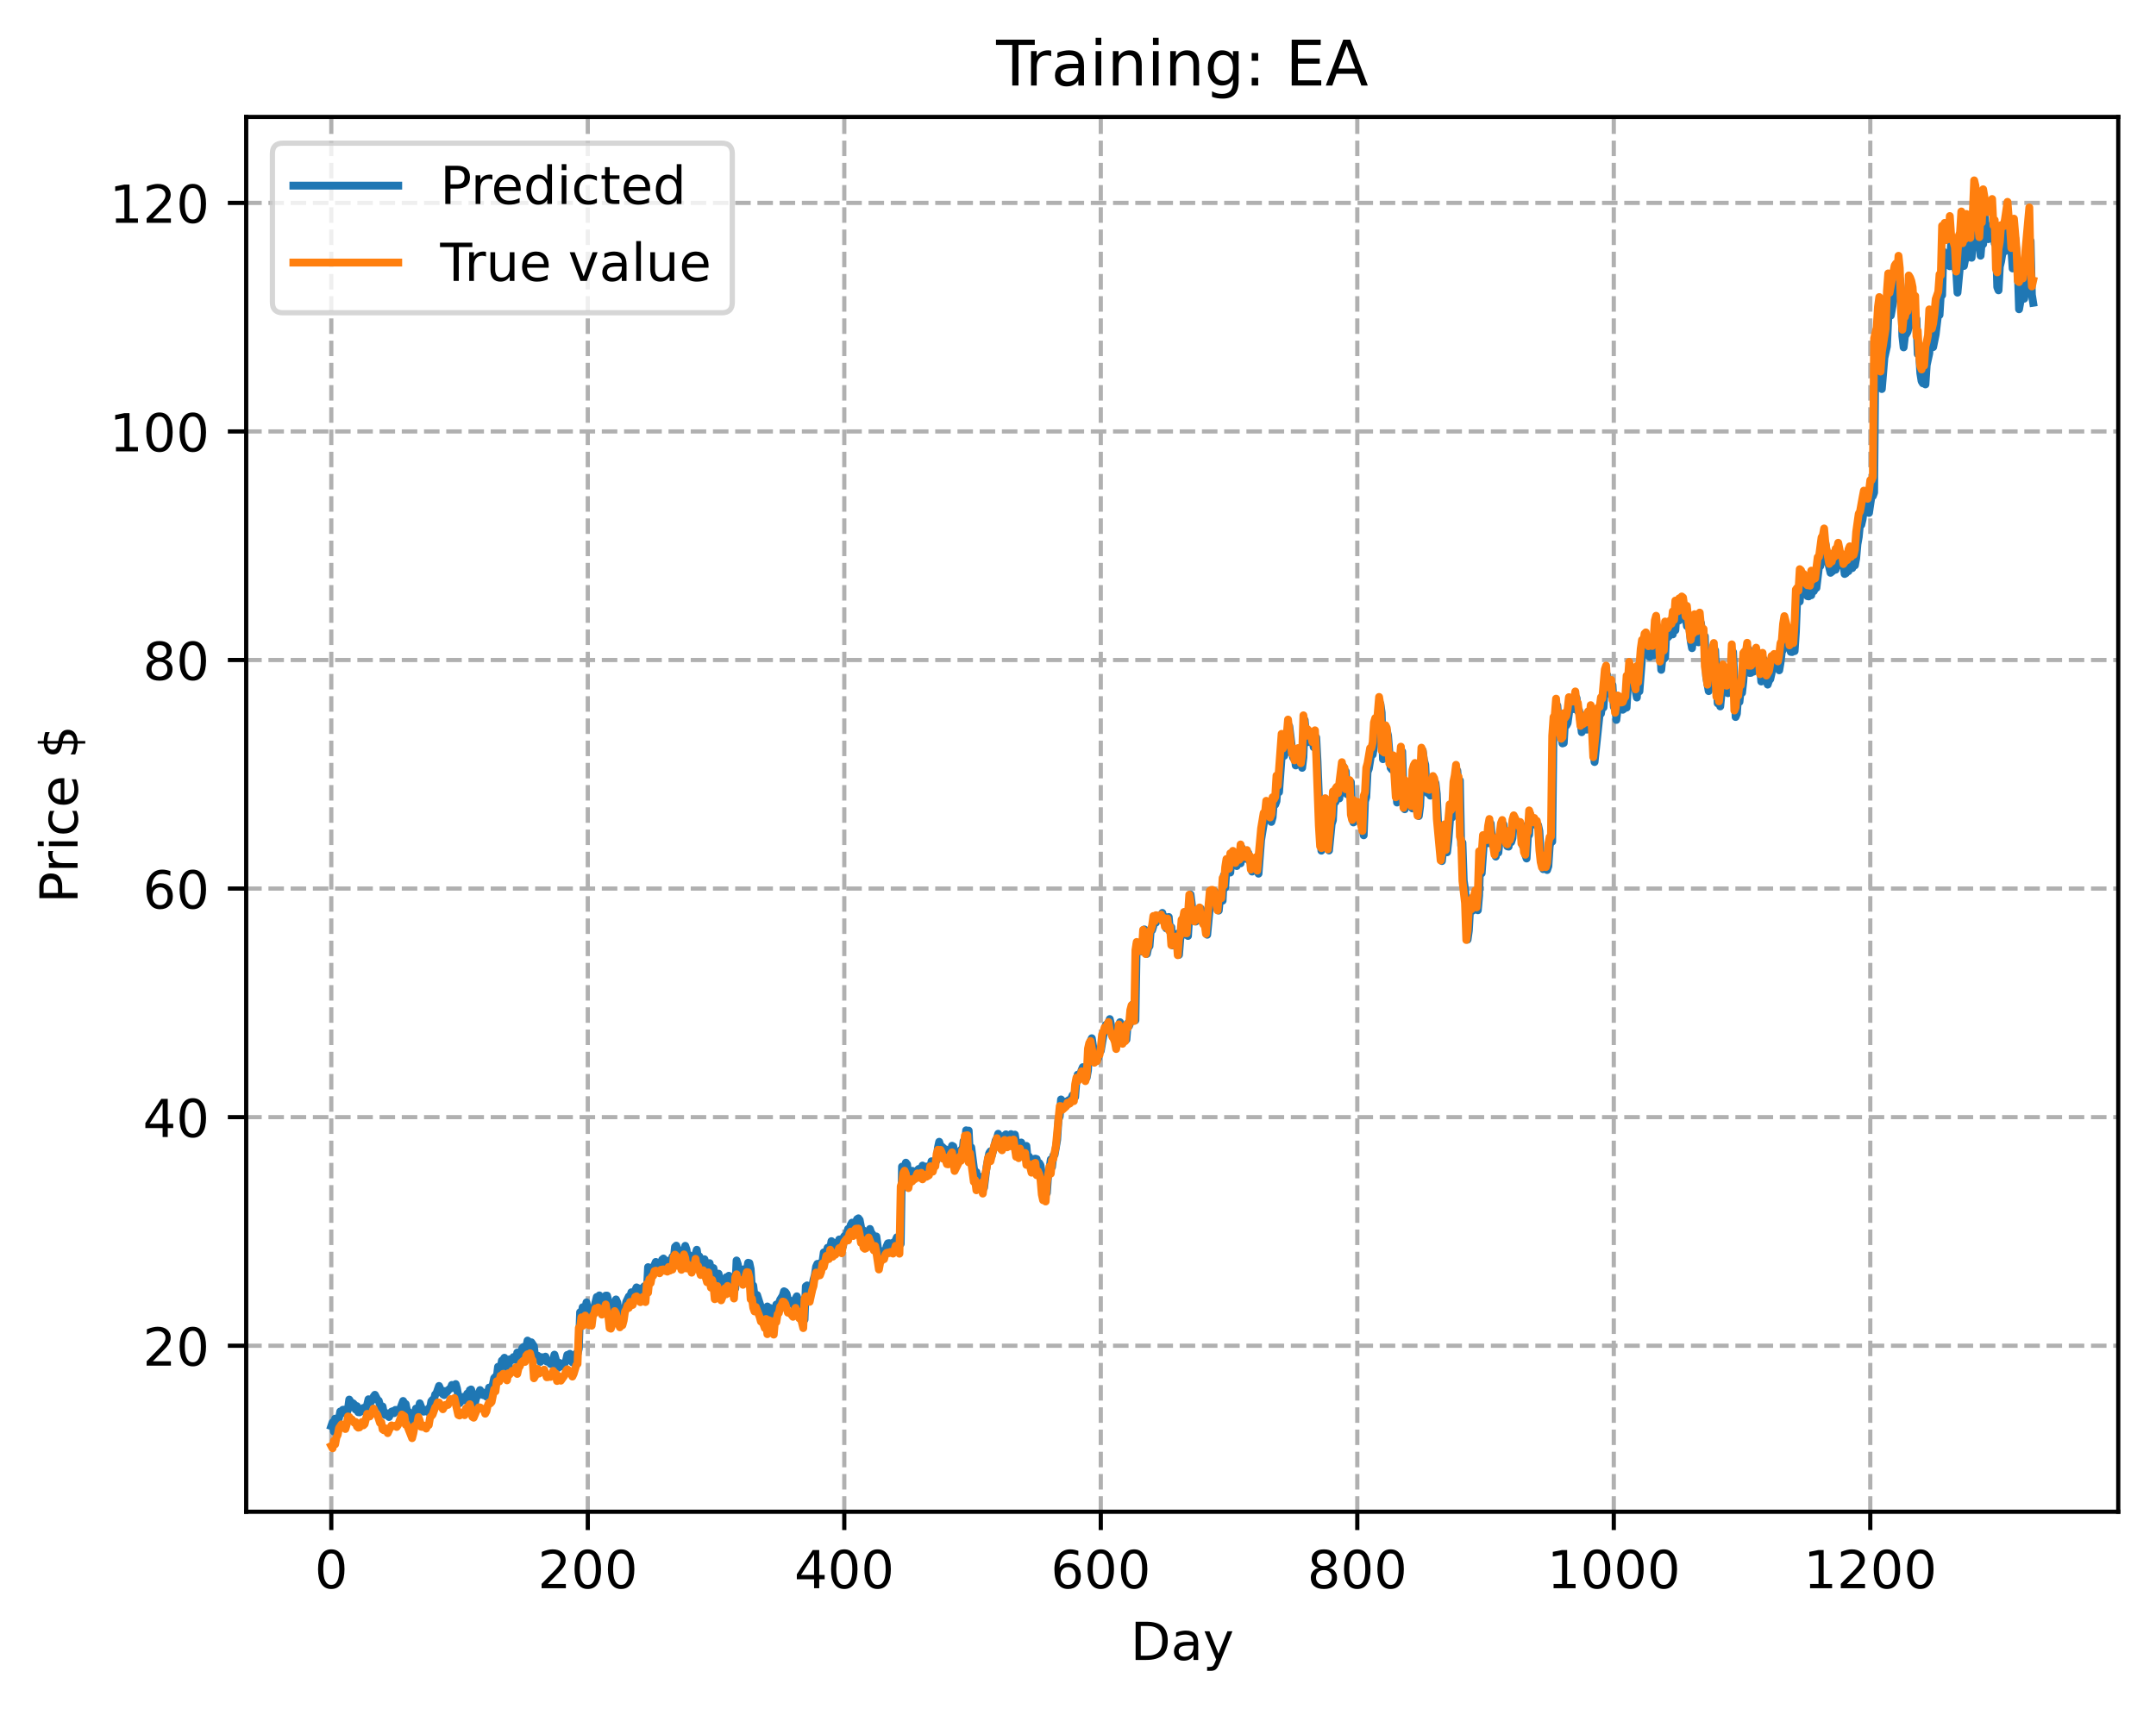 <?xml version="1.0" encoding="utf-8" standalone="no"?>
<!DOCTYPE svg PUBLIC "-//W3C//DTD SVG 1.1//EN"
  "http://www.w3.org/Graphics/SVG/1.1/DTD/svg11.dtd">
<!-- Created with matplotlib (https://matplotlib.org/) -->
<svg height="325.986pt" version="1.1" viewBox="0 0 411.286 325.986" width="411.286pt" xmlns="http://www.w3.org/2000/svg" xmlns:xlink="http://www.w3.org/1999/xlink">
 <defs>
  <style type="text/css">
*{stroke-linecap:butt;stroke-linejoin:round;}
  </style>
 </defs>
 <g id="figure_1">
  <g id="patch_1">
   <path d="M 0 325.986 
L 411.286 325.986 
L 411.286 0 
L 0 0 
z
" style="fill:#ffffff;"/>
  </g>
  <g id="axes_1">
   <g id="patch_2">
    <path d="M 46.966 288.43 
L 404.086 288.43 
L 404.086 22.318 
L 46.966 22.318 
z
" style="fill:#ffffff;"/>
   </g>
   <g id="matplotlib.axis_1">
    <g id="xtick_1">
     <g id="line2d_1">
      <path clip-path="url(#p07433c04c6)" d="M 63.198 288.43 
L 63.198 22.318 
" style="fill:none;stroke:#b0b0b0;stroke-dasharray:2.96,1.28;stroke-dashoffset:0;stroke-width:0.8;"/>
     </g>
     <g id="line2d_2">
      <defs>
       <path d="M 0 0 
L 0 3.5 
" id="mdd4ffc93f4" style="stroke:#000000;stroke-width:0.8;"/>
      </defs>
      <g>
       <use style="stroke:#000000;stroke-width:0.8;" x="63.198" xlink:href="#mdd4ffc93f4" y="288.43"/>
      </g>
     </g>
     <g id="text_1">
      <!-- 0 -->
      <defs>
       <path d="M 31.781 66.406 
Q 24.172 66.406 20.328 58.906 
Q 16.5 51.422 16.5 36.375 
Q 16.5 21.391 20.328 13.891 
Q 24.172 6.391 31.781 6.391 
Q 39.453 6.391 43.281 13.891 
Q 47.125 21.391 47.125 36.375 
Q 47.125 51.422 43.281 58.906 
Q 39.453 66.406 31.781 66.406 
z
M 31.781 74.219 
Q 44.047 74.219 50.516 64.516 
Q 56.984 54.828 56.984 36.375 
Q 56.984 17.969 50.516 8.266 
Q 44.047 -1.422 31.781 -1.422 
Q 19.531 -1.422 13.062 8.266 
Q 6.594 17.969 6.594 36.375 
Q 6.594 54.828 13.062 64.516 
Q 19.531 74.219 31.781 74.219 
z
" id="DejaVuSans-48"/>
      </defs>
      <g transform="translate(60.017 303.029)scale(0.1 -0.1)">
       <use xlink:href="#DejaVuSans-48"/>
      </g>
     </g>
    </g>
    <g id="xtick_2">
     <g id="line2d_3">
      <path clip-path="url(#p07433c04c6)" d="M 112.129 288.43 
L 112.129 22.318 
" style="fill:none;stroke:#b0b0b0;stroke-dasharray:2.96,1.28;stroke-dashoffset:0;stroke-width:0.8;"/>
     </g>
     <g id="line2d_4">
      <g>
       <use style="stroke:#000000;stroke-width:0.8;" x="112.129" xlink:href="#mdd4ffc93f4" y="288.43"/>
      </g>
     </g>
     <g id="text_2">
      <!-- 200 -->
      <defs>
       <path d="M 19.188 8.297 
L 53.609 8.297 
L 53.609 0 
L 7.328 0 
L 7.328 8.297 
Q 12.938 14.109 22.625 23.891 
Q 32.328 33.688 34.812 36.531 
Q 39.547 41.844 41.422 45.531 
Q 43.312 49.219 43.312 52.781 
Q 43.312 58.594 39.234 62.25 
Q 35.156 65.922 28.609 65.922 
Q 23.969 65.922 18.812 64.312 
Q 13.672 62.703 7.812 59.422 
L 7.812 69.391 
Q 13.766 71.781 18.938 73 
Q 24.125 74.219 28.422 74.219 
Q 39.75 74.219 46.484 68.547 
Q 53.219 62.891 53.219 53.422 
Q 53.219 48.922 51.531 44.891 
Q 49.859 40.875 45.406 35.406 
Q 44.188 33.984 37.641 27.219 
Q 31.109 20.453 19.188 8.297 
z
" id="DejaVuSans-50"/>
      </defs>
      <g transform="translate(102.585 303.029)scale(0.1 -0.1)">
       <use xlink:href="#DejaVuSans-50"/>
       <use x="63.623" xlink:href="#DejaVuSans-48"/>
       <use x="127.246" xlink:href="#DejaVuSans-48"/>
      </g>
     </g>
    </g>
    <g id="xtick_3">
     <g id="line2d_5">
      <path clip-path="url(#p07433c04c6)" d="M 161.06 288.43 
L 161.06 22.318 
" style="fill:none;stroke:#b0b0b0;stroke-dasharray:2.96,1.28;stroke-dashoffset:0;stroke-width:0.8;"/>
     </g>
     <g id="line2d_6">
      <g>
       <use style="stroke:#000000;stroke-width:0.8;" x="161.06" xlink:href="#mdd4ffc93f4" y="288.43"/>
      </g>
     </g>
     <g id="text_3">
      <!-- 400 -->
      <defs>
       <path d="M 37.797 64.312 
L 12.891 25.391 
L 37.797 25.391 
z
M 35.203 72.906 
L 47.609 72.906 
L 47.609 25.391 
L 58.016 25.391 
L 58.016 17.188 
L 47.609 17.188 
L 47.609 0 
L 37.797 0 
L 37.797 17.188 
L 4.891 17.188 
L 4.891 26.703 
z
" id="DejaVuSans-52"/>
      </defs>
      <g transform="translate(151.516 303.029)scale(0.1 -0.1)">
       <use xlink:href="#DejaVuSans-52"/>
       <use x="63.623" xlink:href="#DejaVuSans-48"/>
       <use x="127.246" xlink:href="#DejaVuSans-48"/>
      </g>
     </g>
    </g>
    <g id="xtick_4">
     <g id="line2d_7">
      <path clip-path="url(#p07433c04c6)" d="M 209.99 288.43 
L 209.99 22.318 
" style="fill:none;stroke:#b0b0b0;stroke-dasharray:2.96,1.28;stroke-dashoffset:0;stroke-width:0.8;"/>
     </g>
     <g id="line2d_8">
      <g>
       <use style="stroke:#000000;stroke-width:0.8;" x="209.99" xlink:href="#mdd4ffc93f4" y="288.43"/>
      </g>
     </g>
     <g id="text_4">
      <!-- 600 -->
      <defs>
       <path d="M 33.016 40.375 
Q 26.375 40.375 22.484 35.828 
Q 18.609 31.297 18.609 23.391 
Q 18.609 15.531 22.484 10.953 
Q 26.375 6.391 33.016 6.391 
Q 39.656 6.391 43.531 10.953 
Q 47.406 15.531 47.406 23.391 
Q 47.406 31.297 43.531 35.828 
Q 39.656 40.375 33.016 40.375 
z
M 52.594 71.297 
L 52.594 62.312 
Q 48.875 64.062 45.094 64.984 
Q 41.312 65.922 37.594 65.922 
Q 27.828 65.922 22.672 59.328 
Q 17.531 52.734 16.797 39.406 
Q 19.672 43.656 24.016 45.922 
Q 28.375 48.188 33.594 48.188 
Q 44.578 48.188 50.953 41.516 
Q 57.328 34.859 57.328 23.391 
Q 57.328 12.156 50.688 5.359 
Q 44.047 -1.422 33.016 -1.422 
Q 20.359 -1.422 13.672 8.266 
Q 6.984 17.969 6.984 36.375 
Q 6.984 53.656 15.188 63.938 
Q 23.391 74.219 37.203 74.219 
Q 40.922 74.219 44.703 73.484 
Q 48.484 72.75 52.594 71.297 
z
" id="DejaVuSans-54"/>
      </defs>
      <g transform="translate(200.446 303.029)scale(0.1 -0.1)">
       <use xlink:href="#DejaVuSans-54"/>
       <use x="63.623" xlink:href="#DejaVuSans-48"/>
       <use x="127.246" xlink:href="#DejaVuSans-48"/>
      </g>
     </g>
    </g>
    <g id="xtick_5">
     <g id="line2d_9">
      <path clip-path="url(#p07433c04c6)" d="M 258.921 288.43 
L 258.921 22.318 
" style="fill:none;stroke:#b0b0b0;stroke-dasharray:2.96,1.28;stroke-dashoffset:0;stroke-width:0.8;"/>
     </g>
     <g id="line2d_10">
      <g>
       <use style="stroke:#000000;stroke-width:0.8;" x="258.921" xlink:href="#mdd4ffc93f4" y="288.43"/>
      </g>
     </g>
     <g id="text_5">
      <!-- 800 -->
      <defs>
       <path d="M 31.781 34.625 
Q 24.75 34.625 20.719 30.859 
Q 16.703 27.094 16.703 20.516 
Q 16.703 13.922 20.719 10.156 
Q 24.75 6.391 31.781 6.391 
Q 38.812 6.391 42.859 10.172 
Q 46.922 13.969 46.922 20.516 
Q 46.922 27.094 42.891 30.859 
Q 38.875 34.625 31.781 34.625 
z
M 21.922 38.812 
Q 15.578 40.375 12.031 44.719 
Q 8.5 49.078 8.5 55.328 
Q 8.5 64.062 14.719 69.141 
Q 20.953 74.219 31.781 74.219 
Q 42.672 74.219 48.875 69.141 
Q 55.078 64.062 55.078 55.328 
Q 55.078 49.078 51.531 44.719 
Q 48 40.375 41.703 38.812 
Q 48.828 37.156 52.797 32.312 
Q 56.781 27.484 56.781 20.516 
Q 56.781 9.906 50.312 4.234 
Q 43.844 -1.422 31.781 -1.422 
Q 19.734 -1.422 13.25 4.234 
Q 6.781 9.906 6.781 20.516 
Q 6.781 27.484 10.781 32.312 
Q 14.797 37.156 21.922 38.812 
z
M 18.312 54.391 
Q 18.312 48.734 21.844 45.562 
Q 25.391 42.391 31.781 42.391 
Q 38.141 42.391 41.719 45.562 
Q 45.312 48.734 45.312 54.391 
Q 45.312 60.062 41.719 63.234 
Q 38.141 66.406 31.781 66.406 
Q 25.391 66.406 21.844 63.234 
Q 18.312 60.062 18.312 54.391 
z
" id="DejaVuSans-56"/>
      </defs>
      <g transform="translate(249.377 303.029)scale(0.1 -0.1)">
       <use xlink:href="#DejaVuSans-56"/>
       <use x="63.623" xlink:href="#DejaVuSans-48"/>
       <use x="127.246" xlink:href="#DejaVuSans-48"/>
      </g>
     </g>
    </g>
    <g id="xtick_6">
     <g id="line2d_11">
      <path clip-path="url(#p07433c04c6)" d="M 307.851 288.43 
L 307.851 22.318 
" style="fill:none;stroke:#b0b0b0;stroke-dasharray:2.96,1.28;stroke-dashoffset:0;stroke-width:0.8;"/>
     </g>
     <g id="line2d_12">
      <g>
       <use style="stroke:#000000;stroke-width:0.8;" x="307.851" xlink:href="#mdd4ffc93f4" y="288.43"/>
      </g>
     </g>
     <g id="text_6">
      <!-- 1000 -->
      <defs>
       <path d="M 12.406 8.297 
L 28.516 8.297 
L 28.516 63.922 
L 10.984 60.406 
L 10.984 69.391 
L 28.422 72.906 
L 38.281 72.906 
L 38.281 8.297 
L 54.391 8.297 
L 54.391 0 
L 12.406 0 
z
" id="DejaVuSans-49"/>
      </defs>
      <g transform="translate(295.126 303.029)scale(0.1 -0.1)">
       <use xlink:href="#DejaVuSans-49"/>
       <use x="63.623" xlink:href="#DejaVuSans-48"/>
       <use x="127.246" xlink:href="#DejaVuSans-48"/>
       <use x="190.869" xlink:href="#DejaVuSans-48"/>
      </g>
     </g>
    </g>
    <g id="xtick_7">
     <g id="line2d_13">
      <path clip-path="url(#p07433c04c6)" d="M 356.782 288.43 
L 356.782 22.318 
" style="fill:none;stroke:#b0b0b0;stroke-dasharray:2.96,1.28;stroke-dashoffset:0;stroke-width:0.8;"/>
     </g>
     <g id="line2d_14">
      <g>
       <use style="stroke:#000000;stroke-width:0.8;" x="356.782" xlink:href="#mdd4ffc93f4" y="288.43"/>
      </g>
     </g>
     <g id="text_7">
      <!-- 1200 -->
      <g transform="translate(344.057 303.029)scale(0.1 -0.1)">
       <use xlink:href="#DejaVuSans-49"/>
       <use x="63.623" xlink:href="#DejaVuSans-50"/>
       <use x="127.246" xlink:href="#DejaVuSans-48"/>
       <use x="190.869" xlink:href="#DejaVuSans-48"/>
      </g>
     </g>
    </g>
    <g id="text_8">
     <!-- Day -->
     <defs>
      <path d="M 19.672 64.797 
L 19.672 8.109 
L 31.594 8.109 
Q 46.688 8.109 53.688 14.938 
Q 60.688 21.781 60.688 36.531 
Q 60.688 51.172 53.688 57.984 
Q 46.688 64.797 31.594 64.797 
z
M 9.812 72.906 
L 30.078 72.906 
Q 51.266 72.906 61.172 64.094 
Q 71.094 55.281 71.094 36.531 
Q 71.094 17.672 61.125 8.828 
Q 51.172 0 30.078 0 
L 9.812 0 
z
" id="DejaVuSans-68"/>
      <path d="M 34.281 27.484 
Q 23.391 27.484 19.188 25 
Q 14.984 22.516 14.984 16.5 
Q 14.984 11.719 18.141 8.906 
Q 21.297 6.109 26.703 6.109 
Q 34.188 6.109 38.703 11.406 
Q 43.219 16.703 43.219 25.484 
L 43.219 27.484 
z
M 52.203 31.203 
L 52.203 0 
L 43.219 0 
L 43.219 8.297 
Q 40.141 3.328 35.547 0.953 
Q 30.953 -1.422 24.312 -1.422 
Q 15.922 -1.422 10.953 3.297 
Q 6 8.016 6 15.922 
Q 6 25.141 12.172 29.828 
Q 18.359 34.516 30.609 34.516 
L 43.219 34.516 
L 43.219 35.406 
Q 43.219 41.609 39.141 45 
Q 35.062 48.391 27.688 48.391 
Q 23 48.391 18.547 47.266 
Q 14.109 46.141 10.016 43.891 
L 10.016 52.203 
Q 14.938 54.109 19.578 55.047 
Q 24.219 56 28.609 56 
Q 40.484 56 46.344 49.844 
Q 52.203 43.703 52.203 31.203 
z
" id="DejaVuSans-97"/>
      <path d="M 32.172 -5.078 
Q 28.375 -14.844 24.75 -17.812 
Q 21.141 -20.797 15.094 -20.797 
L 7.906 -20.797 
L 7.906 -13.281 
L 13.188 -13.281 
Q 16.891 -13.281 18.938 -11.516 
Q 21 -9.766 23.484 -3.219 
L 25.094 0.875 
L 2.984 54.688 
L 12.5 54.688 
L 29.594 11.922 
L 46.688 54.688 
L 56.203 54.688 
z
" id="DejaVuSans-121"/>
     </defs>
     <g transform="translate(215.652 316.707)scale(0.1 -0.1)">
      <use xlink:href="#DejaVuSans-68"/>
      <use x="77.002" xlink:href="#DejaVuSans-97"/>
      <use x="138.281" xlink:href="#DejaVuSans-121"/>
     </g>
    </g>
   </g>
   <g id="matplotlib.axis_2">
    <g id="ytick_1">
     <g id="line2d_15">
      <path clip-path="url(#p07433c04c6)" d="M 46.966 256.754 
L 404.086 256.754 
" style="fill:none;stroke:#b0b0b0;stroke-dasharray:2.96,1.28;stroke-dashoffset:0;stroke-width:0.8;"/>
     </g>
     <g id="line2d_16">
      <defs>
       <path d="M 0 0 
L -3.5 0 
" id="m77c2809680" style="stroke:#000000;stroke-width:0.8;"/>
      </defs>
      <g>
       <use style="stroke:#000000;stroke-width:0.8;" x="46.966" xlink:href="#m77c2809680" y="256.754"/>
      </g>
     </g>
     <g id="text_9">
      <!-- 20 -->
      <g transform="translate(27.241 260.553)scale(0.1 -0.1)">
       <use xlink:href="#DejaVuSans-50"/>
       <use x="63.623" xlink:href="#DejaVuSans-48"/>
      </g>
     </g>
    </g>
    <g id="ytick_2">
     <g id="line2d_17">
      <path clip-path="url(#p07433c04c6)" d="M 46.966 213.145 
L 404.086 213.145 
" style="fill:none;stroke:#b0b0b0;stroke-dasharray:2.96,1.28;stroke-dashoffset:0;stroke-width:0.8;"/>
     </g>
     <g id="line2d_18">
      <g>
       <use style="stroke:#000000;stroke-width:0.8;" x="46.966" xlink:href="#m77c2809680" y="213.145"/>
      </g>
     </g>
     <g id="text_10">
      <!-- 40 -->
      <g transform="translate(27.241 216.944)scale(0.1 -0.1)">
       <use xlink:href="#DejaVuSans-52"/>
       <use x="63.623" xlink:href="#DejaVuSans-48"/>
      </g>
     </g>
    </g>
    <g id="ytick_3">
     <g id="line2d_19">
      <path clip-path="url(#p07433c04c6)" d="M 46.966 169.536 
L 404.086 169.536 
" style="fill:none;stroke:#b0b0b0;stroke-dasharray:2.96,1.28;stroke-dashoffset:0;stroke-width:0.8;"/>
     </g>
     <g id="line2d_20">
      <g>
       <use style="stroke:#000000;stroke-width:0.8;" x="46.966" xlink:href="#m77c2809680" y="169.536"/>
      </g>
     </g>
     <g id="text_11">
      <!-- 60 -->
      <g transform="translate(27.241 173.335)scale(0.1 -0.1)">
       <use xlink:href="#DejaVuSans-54"/>
       <use x="63.623" xlink:href="#DejaVuSans-48"/>
      </g>
     </g>
    </g>
    <g id="ytick_4">
     <g id="line2d_21">
      <path clip-path="url(#p07433c04c6)" d="M 46.966 125.927 
L 404.086 125.927 
" style="fill:none;stroke:#b0b0b0;stroke-dasharray:2.96,1.28;stroke-dashoffset:0;stroke-width:0.8;"/>
     </g>
     <g id="line2d_22">
      <g>
       <use style="stroke:#000000;stroke-width:0.8;" x="46.966" xlink:href="#m77c2809680" y="125.927"/>
      </g>
     </g>
     <g id="text_12">
      <!-- 80 -->
      <g transform="translate(27.241 129.726)scale(0.1 -0.1)">
       <use xlink:href="#DejaVuSans-56"/>
       <use x="63.623" xlink:href="#DejaVuSans-48"/>
      </g>
     </g>
    </g>
    <g id="ytick_5">
     <g id="line2d_23">
      <path clip-path="url(#p07433c04c6)" d="M 46.966 82.318 
L 404.086 82.318 
" style="fill:none;stroke:#b0b0b0;stroke-dasharray:2.96,1.28;stroke-dashoffset:0;stroke-width:0.8;"/>
     </g>
     <g id="line2d_24">
      <g>
       <use style="stroke:#000000;stroke-width:0.8;" x="46.966" xlink:href="#m77c2809680" y="82.318"/>
      </g>
     </g>
     <g id="text_13">
      <!-- 100 -->
      <g transform="translate(20.878 86.118)scale(0.1 -0.1)">
       <use xlink:href="#DejaVuSans-49"/>
       <use x="63.623" xlink:href="#DejaVuSans-48"/>
       <use x="127.246" xlink:href="#DejaVuSans-48"/>
      </g>
     </g>
    </g>
    <g id="ytick_6">
     <g id="line2d_25">
      <path clip-path="url(#p07433c04c6)" d="M 46.966 38.71 
L 404.086 38.71 
" style="fill:none;stroke:#b0b0b0;stroke-dasharray:2.96,1.28;stroke-dashoffset:0;stroke-width:0.8;"/>
     </g>
     <g id="line2d_26">
      <g>
       <use style="stroke:#000000;stroke-width:0.8;" x="46.966" xlink:href="#m77c2809680" y="38.71"/>
      </g>
     </g>
     <g id="text_14">
      <!-- 120 -->
      <g transform="translate(20.878 42.509)scale(0.1 -0.1)">
       <use xlink:href="#DejaVuSans-49"/>
       <use x="63.623" xlink:href="#DejaVuSans-50"/>
       <use x="127.246" xlink:href="#DejaVuSans-48"/>
      </g>
     </g>
    </g>
    <g id="text_15">
     <!-- Price $ -->
     <defs>
      <path d="M 19.672 64.797 
L 19.672 37.406 
L 32.078 37.406 
Q 38.969 37.406 42.719 40.969 
Q 46.484 44.531 46.484 51.125 
Q 46.484 57.672 42.719 61.234 
Q 38.969 64.797 32.078 64.797 
z
M 9.812 72.906 
L 32.078 72.906 
Q 44.344 72.906 50.609 67.359 
Q 56.891 61.812 56.891 51.125 
Q 56.891 40.328 50.609 34.812 
Q 44.344 29.297 32.078 29.297 
L 19.672 29.297 
L 19.672 0 
L 9.812 0 
z
" id="DejaVuSans-80"/>
      <path d="M 41.109 46.297 
Q 39.594 47.172 37.812 47.578 
Q 36.031 48 33.891 48 
Q 26.266 48 22.188 43.047 
Q 18.109 38.094 18.109 28.812 
L 18.109 0 
L 9.078 0 
L 9.078 54.688 
L 18.109 54.688 
L 18.109 46.188 
Q 20.953 51.172 25.484 53.578 
Q 30.031 56 36.531 56 
Q 37.453 56 38.578 55.875 
Q 39.703 55.766 41.062 55.516 
z
" id="DejaVuSans-114"/>
      <path d="M 9.422 54.688 
L 18.406 54.688 
L 18.406 0 
L 9.422 0 
z
M 9.422 75.984 
L 18.406 75.984 
L 18.406 64.594 
L 9.422 64.594 
z
" id="DejaVuSans-105"/>
      <path d="M 48.781 52.594 
L 48.781 44.188 
Q 44.969 46.297 41.141 47.344 
Q 37.312 48.391 33.406 48.391 
Q 24.656 48.391 19.812 42.844 
Q 14.984 37.312 14.984 27.297 
Q 14.984 17.281 19.812 11.734 
Q 24.656 6.203 33.406 6.203 
Q 37.312 6.203 41.141 7.25 
Q 44.969 8.297 48.781 10.406 
L 48.781 2.094 
Q 45.016 0.344 40.984 -0.531 
Q 36.969 -1.422 32.422 -1.422 
Q 20.062 -1.422 12.781 6.344 
Q 5.516 14.109 5.516 27.297 
Q 5.516 40.672 12.859 48.328 
Q 20.219 56 33.016 56 
Q 37.156 56 41.109 55.141 
Q 45.062 54.297 48.781 52.594 
z
" id="DejaVuSans-99"/>
      <path d="M 56.203 29.594 
L 56.203 25.203 
L 14.891 25.203 
Q 15.484 15.922 20.484 11.062 
Q 25.484 6.203 34.422 6.203 
Q 39.594 6.203 44.453 7.469 
Q 49.312 8.734 54.109 11.281 
L 54.109 2.781 
Q 49.266 0.734 44.188 -0.344 
Q 39.109 -1.422 33.891 -1.422 
Q 20.797 -1.422 13.156 6.188 
Q 5.516 13.812 5.516 26.812 
Q 5.516 40.234 12.766 48.109 
Q 20.016 56 32.328 56 
Q 43.359 56 49.781 48.891 
Q 56.203 41.797 56.203 29.594 
z
M 47.219 32.234 
Q 47.125 39.594 43.094 43.984 
Q 39.062 48.391 32.422 48.391 
Q 24.906 48.391 20.391 44.141 
Q 15.875 39.891 15.188 32.172 
z
" id="DejaVuSans-101"/>
      <path id="DejaVuSans-32"/>
      <path d="M 33.797 -14.703 
L 28.906 -14.703 
L 28.859 0 
Q 23.734 0.094 18.609 1.188 
Q 13.484 2.297 8.297 4.5 
L 8.297 13.281 
Q 13.281 10.156 18.375 8.562 
Q 23.484 6.984 28.906 6.938 
L 28.906 29.203 
Q 18.109 30.953 13.203 35.156 
Q 8.297 39.359 8.297 46.688 
Q 8.297 54.641 13.625 59.219 
Q 18.953 63.812 28.906 64.5 
L 28.906 75.984 
L 33.797 75.984 
L 33.797 64.656 
Q 38.328 64.453 42.578 63.688 
Q 46.828 62.938 50.875 61.625 
L 50.875 53.078 
Q 46.828 55.125 42.547 56.25 
Q 38.281 57.375 33.797 57.562 
L 33.797 36.719 
Q 44.875 35.016 50.094 30.609 
Q 55.328 26.219 55.328 18.609 
Q 55.328 10.359 49.781 5.594 
Q 44.234 0.828 33.797 0.094 
z
M 28.906 37.594 
L 28.906 57.625 
Q 23.25 56.984 20.266 54.391 
Q 17.281 51.812 17.281 47.516 
Q 17.281 43.312 20.031 40.969 
Q 22.797 38.625 28.906 37.594 
z
M 33.797 28.219 
L 33.797 7.078 
Q 39.984 7.906 43.141 10.594 
Q 46.297 13.281 46.297 17.672 
Q 46.297 21.969 43.281 24.5 
Q 40.281 27.047 33.797 28.219 
z
" id="DejaVuSans-36"/>
     </defs>
     <g transform="translate(14.798 172.342)rotate(-90)scale(0.1 -0.1)">
      <use xlink:href="#DejaVuSans-80"/>
      <use x="58.553" xlink:href="#DejaVuSans-114"/>
      <use x="99.666" xlink:href="#DejaVuSans-105"/>
      <use x="127.449" xlink:href="#DejaVuSans-99"/>
      <use x="182.43" xlink:href="#DejaVuSans-101"/>
      <use x="243.953" xlink:href="#DejaVuSans-32"/>
      <use x="275.74" xlink:href="#DejaVuSans-36"/>
     </g>
    </g>
   </g>
   <g id="line2d_27">
    <path clip-path="url(#p07433c04c6)" d="M 63.198 272.089 
L 63.443 271.372 
L 63.688 273.128 
L 63.932 270.669 
L 64.177 271.876 
L 64.666 270.583 
L 64.911 269.297 
L 65.156 269.703 
L 65.4 268.975 
L 65.645 268.958 
L 65.89 269.512 
L 66.134 269.638 
L 66.379 268.873 
L 66.623 267.026 
L 66.868 267.418 
L 67.113 268.502 
L 67.357 267.733 
L 67.602 267.996 
L 67.847 268.947 
L 68.091 268.283 
L 68.336 269.444 
L 68.581 269.471 
L 68.825 269.194 
L 69.07 269.105 
L 69.315 268.624 
L 69.559 269.312 
L 70.049 267.985 
L 70.293 266.97 
L 70.538 267.316 
L 70.783 267.467 
L 71.272 266.452 
L 71.517 266.118 
L 72.006 267.07 
L 72.251 267.244 
L 72.495 268.138 
L 72.74 268.604 
L 72.984 268.343 
L 73.229 269.691 
L 73.474 269.982 
L 73.718 269.626 
L 73.963 269.877 
L 74.208 270.361 
L 74.697 269.329 
L 74.942 269.237 
L 75.186 269.623 
L 75.431 268.999 
L 75.676 269.025 
L 76.165 269.27 
L 76.899 267.297 
L 77.144 267.729 
L 77.388 267.867 
L 77.633 269.082 
L 78.122 269.561 
L 78.856 271.267 
L 79.345 268.749 
L 79.59 269.245 
L 79.835 268.843 
L 80.079 267.743 
L 80.569 269.051 
L 80.813 269.345 
L 81.058 269.056 
L 81.303 269.004 
L 81.547 269.377 
L 81.792 268.697 
L 82.037 268.669 
L 82.281 267.351 
L 82.526 267.063 
L 82.771 267.137 
L 83.015 266.061 
L 83.26 265.832 
L 83.749 264.431 
L 84.483 266.023 
L 84.728 266.168 
L 84.972 265.39 
L 85.217 265.66 
L 85.706 265.025 
L 85.951 264.933 
L 86.196 264.243 
L 86.44 264.809 
L 86.93 264.072 
L 87.174 264.892 
L 87.664 267.74 
L 87.908 267.419 
L 88.153 266.605 
L 88.398 266.517 
L 88.642 267.178 
L 88.887 267.168 
L 89.132 265.887 
L 89.376 266.083 
L 89.621 265.234 
L 89.866 265.099 
L 90.11 265.818 
L 90.355 267.808 
L 90.599 267.728 
L 90.844 266.649 
L 91.333 266.045 
L 91.578 265.213 
L 92.067 266.135 
L 92.312 266.217 
L 92.557 265.701 
L 92.801 266.472 
L 93.046 266.274 
L 93.291 264.746 
L 93.535 264.919 
L 93.78 265.257 
L 94.269 262.937 
L 94.514 262.668 
L 94.759 262.815 
L 95.003 260.77 
L 95.248 261.07 
L 95.493 261.128 
L 95.737 259.6 
L 95.982 259.436 
L 96.227 259.05 
L 96.471 260.023 
L 96.716 260.325 
L 96.96 261.174 
L 97.205 259.355 
L 97.45 259.524 
L 97.694 259.5 
L 97.939 258.923 
L 98.184 258.891 
L 98.428 259.473 
L 98.673 258.059 
L 98.918 258.997 
L 99.652 257.195 
L 99.896 256.977 
L 100.141 257.161 
L 100.386 257.026 
L 100.63 255.775 
L 100.875 255.951 
L 101.12 256.784 
L 101.364 256.102 
L 101.854 256.85 
L 102.098 259.191 
L 102.343 259.168 
L 102.587 258.658 
L 102.832 258.967 
L 103.077 259.837 
L 103.321 258.934 
L 103.566 259.273 
L 104.055 258.839 
L 104.3 259.768 
L 104.789 259.92 
L 105.034 260.253 
L 105.279 260.286 
L 105.768 258.457 
L 106.502 260.978 
L 106.747 260.037 
L 106.991 260.701 
L 107.236 260.443 
L 107.481 260.58 
L 107.97 259.628 
L 108.215 258.513 
L 108.459 258.832 
L 108.704 258.295 
L 108.948 259.406 
L 109.193 259.933 
L 109.438 259.808 
L 109.682 259.851 
L 109.927 258.229 
L 110.172 258.402 
L 110.416 257.311 
L 110.661 250.358 
L 110.906 251.002 
L 111.15 249.413 
L 111.395 250.845 
L 111.884 248.482 
L 112.129 250.203 
L 112.374 250.04 
L 112.618 250.931 
L 112.863 249.672 
L 113.108 250.389 
L 113.842 247.453 
L 114.086 247.792 
L 114.331 247.155 
L 114.575 248.228 
L 114.82 248.34 
L 115.065 249.305 
L 115.554 247.197 
L 115.799 247.194 
L 116.043 248.139 
L 116.288 248.562 
L 116.533 250.751 
L 116.777 251.406 
L 117.511 247.924 
L 117.756 248.489 
L 118.001 249.944 
L 118.245 250.101 
L 118.49 251.015 
L 118.735 250.119 
L 118.979 249.832 
L 119.224 249.763 
L 119.469 248.374 
L 119.958 247.351 
L 120.203 247.399 
L 120.447 246.553 
L 120.692 247.017 
L 120.936 246.724 
L 121.426 245.624 
L 121.67 245.777 
L 122.16 245.876 
L 122.404 246.569 
L 122.649 245.797 
L 122.894 245.417 
L 123.383 246.521 
L 123.628 241.762 
L 123.872 244.435 
L 124.117 242.689 
L 124.362 243.04 
L 124.606 241.75 
L 124.851 241.369 
L 125.096 240.769 
L 125.34 240.926 
L 125.585 240.929 
L 125.83 241.298 
L 126.074 241.439 
L 126.319 240.319 
L 126.563 240.119 
L 127.053 240.853 
L 127.297 240.547 
L 127.542 240.66 
L 127.787 240.634 
L 128.031 240.855 
L 128.276 239.794 
L 128.521 240.265 
L 128.765 237.898 
L 129.01 237.659 
L 129.255 238.331 
L 129.499 239.915 
L 129.989 238.609 
L 130.233 240.493 
L 130.723 237.693 
L 130.967 238.414 
L 131.212 240.614 
L 131.457 239.466 
L 131.701 239.918 
L 131.946 240.673 
L 132.191 240.843 
L 132.924 238.443 
L 133.169 240.145 
L 133.414 239.695 
L 133.903 241.401 
L 134.392 240.258 
L 135.126 243.091 
L 135.371 241 
L 135.86 243.724 
L 136.105 241.942 
L 136.35 243.303 
L 136.594 245.825 
L 136.839 245.39 
L 137.084 243.013 
L 137.328 244.626 
L 137.573 245.113 
L 137.818 246.397 
L 138.551 243.678 
L 138.796 245.142 
L 139.041 243.407 
L 139.285 244.883 
L 139.775 244.13 
L 140.019 244.569 
L 140.264 245.837 
L 140.509 240.489 
L 140.753 241.238 
L 140.998 242.986 
L 141.243 242.366 
L 141.487 242.94 
L 141.732 242.202 
L 141.977 242.79 
L 142.466 242.275 
L 142.711 240.929 
L 142.955 240.984 
L 143.2 242.121 
L 143.445 245.994 
L 143.689 245.265 
L 143.934 247.228 
L 144.178 248.014 
L 144.423 247.078 
L 145.402 250.135 
L 145.646 249.794 
L 145.891 250.322 
L 146.136 251.16 
L 146.38 249.267 
L 146.625 252.243 
L 146.87 249.532 
L 147.114 249.876 
L 147.359 250.632 
L 147.604 252.248 
L 147.848 251.993 
L 148.093 248.896 
L 148.338 250.051 
L 148.582 248.655 
L 148.827 247.98 
L 149.316 247.194 
L 149.561 246.367 
L 149.806 246.505 
L 150.05 246.845 
L 150.295 247.944 
L 150.539 248.45 
L 150.784 248.174 
L 151.518 249.202 
L 151.763 247.791 
L 152.007 247.326 
L 152.252 248.498 
L 152.497 248.038 
L 152.741 249.173 
L 152.986 249.298 
L 153.231 249.92 
L 153.475 251.78 
L 153.72 245.421 
L 153.965 245.244 
L 154.699 246.805 
L 155.188 244.155 
L 155.433 243.31 
L 155.677 241.679 
L 155.922 241.136 
L 156.166 242.02 
L 156.411 241.033 
L 156.656 241.274 
L 156.9 240.691 
L 157.145 238.946 
L 157.39 239.743 
L 157.879 238.049 
L 158.124 238.335 
L 158.368 238.194 
L 158.613 236.799 
L 158.858 238.04 
L 159.102 238.224 
L 159.347 237.157 
L 159.592 237.446 
L 159.836 237.216 
L 160.081 236.487 
L 160.326 236.689 
L 160.57 236.369 
L 160.815 237.776 
L 161.06 235.858 
L 161.304 235.731 
L 161.549 235.31 
L 161.794 234.456 
L 162.038 235.024 
L 162.283 233.698 
L 162.527 233.275 
L 162.772 234.28 
L 163.017 234.392 
L 163.261 233.158 
L 163.506 232.6 
L 163.751 232.448 
L 163.995 232.768 
L 164.485 235.336 
L 164.729 234.767 
L 164.974 236.6 
L 165.219 236.891 
L 165.953 234.475 
L 166.197 235.208 
L 166.442 235.476 
L 166.687 236.12 
L 166.931 237.119 
L 167.176 235.906 
L 167.665 239.52 
L 167.91 240.148 
L 168.154 238.767 
L 168.644 238.636 
L 168.888 238.998 
L 169.133 237.793 
L 169.378 237.22 
L 169.622 237.187 
L 169.867 237.644 
L 170.356 237.099 
L 170.601 237.217 
L 171.09 236.07 
L 171.335 236.204 
L 171.58 236.148 
L 171.824 237.322 
L 172.069 222.584 
L 172.314 224.301 
L 172.803 221.829 
L 173.048 222.153 
L 173.292 224.689 
L 173.537 225.695 
L 173.782 223.428 
L 174.026 223.38 
L 174.271 223.653 
L 174.515 223.653 
L 174.76 223.809 
L 175.005 223.275 
L 175.249 223.031 
L 175.739 223.39 
L 175.983 222.384 
L 176.228 224.369 
L 176.473 223.675 
L 176.717 222.567 
L 176.962 223.418 
L 177.451 222.948 
L 177.696 221.562 
L 177.941 221.725 
L 178.185 222.591 
L 178.43 221.781 
L 178.675 221.385 
L 178.919 218.968 
L 179.164 217.842 
L 179.409 218.652 
L 179.653 218.744 
L 179.898 218.966 
L 180.142 219.654 
L 180.387 219.283 
L 181.121 221.523 
L 181.61 218.603 
L 181.855 218.731 
L 182.344 222.148 
L 182.834 221.071 
L 183.078 220.953 
L 183.323 219.387 
L 183.568 220.343 
L 183.812 217.707 
L 184.057 218.533 
L 184.302 215.654 
L 184.546 215.851 
L 184.791 215.707 
L 185.036 220.694 
L 185.28 218.908 
L 185.77 222.756 
L 186.014 223.981 
L 186.259 223.624 
L 186.503 225.527 
L 186.748 225.235 
L 186.993 224.595 
L 187.237 224.87 
L 187.482 224.452 
L 187.727 226.597 
L 188.216 222.529 
L 188.705 220.003 
L 188.95 219.653 
L 189.195 220.499 
L 189.684 218.669 
L 189.929 217.597 
L 190.173 217.18 
L 190.418 216.315 
L 190.663 217.619 
L 190.907 217.58 
L 191.397 218.499 
L 191.641 216.664 
L 191.886 216.422 
L 192.13 216.667 
L 192.375 218.111 
L 192.864 216.381 
L 193.109 217.873 
L 193.354 216.781 
L 193.598 216.476 
L 194.088 219.637 
L 194.332 218.607 
L 194.577 219.734 
L 194.822 217.987 
L 195.066 219.46 
L 195.311 219.789 
L 195.556 218.735 
L 195.8 218.631 
L 196.045 221.199 
L 196.29 220.644 
L 196.534 221.505 
L 196.779 221.758 
L 197.024 222.284 
L 197.268 221.127 
L 197.513 221.064 
L 197.758 221.137 
L 198.002 223.216 
L 198.247 221.89 
L 198.491 222.309 
L 198.736 223.884 
L 198.981 226.826 
L 199.225 227.773 
L 199.47 226.288 
L 199.715 227.612 
L 199.959 224.032 
L 200.204 222.974 
L 200.449 221.222 
L 200.693 222.652 
L 200.938 220.45 
L 201.183 220.309 
L 201.672 217.474 
L 201.917 213.612 
L 202.161 213.01 
L 202.406 209.765 
L 202.895 211.119 
L 203.385 210.15 
L 203.629 210.277 
L 203.874 209.903 
L 204.118 210.101 
L 204.608 208.969 
L 205.097 209.301 
L 205.342 206.183 
L 205.586 205.031 
L 205.831 205.927 
L 206.32 204.179 
L 206.565 203.602 
L 206.81 204.516 
L 207.054 203.902 
L 207.299 205.616 
L 207.544 204.255 
L 207.788 199.722 
L 208.033 198.619 
L 208.278 198.091 
L 208.522 199.681 
L 208.767 200.427 
L 209.012 201.854 
L 209.256 201.045 
L 209.501 201.884 
L 209.746 200.453 
L 209.99 200.505 
L 210.479 197.632 
L 210.969 195.529 
L 211.213 195.822 
L 211.703 194.432 
L 212.192 196.677 
L 212.437 197.627 
L 212.681 197.842 
L 213.171 199.28 
L 213.415 197.757 
L 213.66 195.026 
L 214.149 197.765 
L 214.394 198.417 
L 214.639 197.811 
L 214.883 198.351 
L 215.128 195.219 
L 215.373 195.786 
L 215.617 195.132 
L 215.862 192.602 
L 216.106 191.594 
L 216.351 192.589 
L 216.596 194.667 
L 216.84 180.258 
L 217.085 180.145 
L 217.33 180.823 
L 217.574 180.796 
L 217.819 181.561 
L 218.064 181.055 
L 218.308 177.323 
L 218.798 181.991 
L 219.042 180.803 
L 219.287 180.526 
L 219.532 177.271 
L 219.776 177.479 
L 220.021 176.686 
L 220.266 175.007 
L 220.51 176.036 
L 220.755 174.717 
L 221 175.003 
L 221.244 174.82 
L 221.489 175.398 
L 221.734 174.176 
L 221.978 175.726 
L 222.223 174.913 
L 222.467 177.117 
L 222.712 175.625 
L 222.957 174.952 
L 223.201 177.792 
L 223.446 176.897 
L 223.691 180.374 
L 223.935 180.117 
L 224.18 180.431 
L 224.425 178.886 
L 224.669 178.115 
L 224.914 182.182 
L 225.159 179.078 
L 225.403 178.467 
L 225.648 175.207 
L 225.893 175.583 
L 226.137 174.004 
L 226.382 178.09 
L 226.627 178.579 
L 227.116 170.66 
L 227.361 172.566 
L 227.605 175.545 
L 227.85 174.657 
L 228.094 175.833 
L 228.339 174.174 
L 228.584 173.707 
L 228.828 175.01 
L 229.073 173.361 
L 229.318 175.576 
L 229.807 176.263 
L 230.052 176.187 
L 230.296 178.345 
L 231.03 170.501 
L 231.275 170.022 
L 231.52 170.203 
L 231.764 170.141 
L 232.009 171.72 
L 232.498 173.735 
L 232.743 171.179 
L 233.232 171.85 
L 233.477 166.981 
L 233.722 169.364 
L 233.966 165.679 
L 234.211 164.509 
L 234.455 165.11 
L 234.7 166.479 
L 234.945 163.129 
L 235.189 164.061 
L 235.434 162.832 
L 235.679 164.54 
L 235.923 165.237 
L 236.168 164.177 
L 236.413 164.375 
L 236.657 164.72 
L 236.902 161.773 
L 237.391 163.821 
L 237.636 163.859 
L 237.881 163.631 
L 238.125 162.732 
L 238.37 164.281 
L 238.615 163.737 
L 238.859 166.296 
L 239.104 166.01 
L 239.349 164.507 
L 239.838 164.3 
L 240.082 166.694 
L 240.572 160.279 
L 241.306 155.786 
L 241.55 155.885 
L 241.795 153.273 
L 242.04 154.196 
L 242.284 153.967 
L 242.529 156.817 
L 242.774 155.935 
L 243.018 152.694 
L 243.263 153.53 
L 243.508 152.874 
L 243.752 149.299 
L 243.997 151.14 
L 244.731 141.089 
L 244.976 144.211 
L 245.709 141.474 
L 245.954 138.555 
L 246.688 144.582 
L 246.933 143.675 
L 247.177 146.047 
L 247.422 144.491 
L 247.667 144.143 
L 247.911 144.08 
L 248.401 146.499 
L 248.645 144.482 
L 248.89 137.399 
L 249.135 140.323 
L 249.379 141.62 
L 249.624 140.035 
L 249.869 141.142 
L 250.113 141.433 
L 250.358 141.367 
L 250.603 142.562 
L 250.847 140.97 
L 251.092 140.711 
L 251.337 145.31 
L 251.826 158.029 
L 252.07 162.304 
L 252.315 161.029 
L 252.56 155.646 
L 253.049 153.109 
L 253.294 156.769 
L 253.538 162.27 
L 254.028 157.24 
L 254.272 156.516 
L 254.517 151.628 
L 254.762 153.012 
L 255.006 150.999 
L 255.251 151.204 
L 255.496 152.34 
L 255.985 148.095 
L 256.23 146.164 
L 256.474 148.604 
L 256.719 147.169 
L 256.964 151.532 
L 257.208 149.389 
L 257.453 151.528 
L 257.697 149.218 
L 257.942 156.147 
L 258.187 156.918 
L 258.431 153.173 
L 258.921 156.599 
L 259.165 153.627 
L 259.655 157.255 
L 259.899 157.834 
L 260.144 159.371 
L 260.389 152.911 
L 260.633 152.103 
L 260.878 147.309 
L 261.123 146.682 
L 261.612 143.646 
L 261.857 143.978 
L 262.101 142.479 
L 262.346 138.649 
L 262.591 137.973 
L 262.835 139.975 
L 263.325 134.274 
L 263.569 135.946 
L 263.814 144.849 
L 264.058 143.274 
L 264.303 144.418 
L 264.548 139.352 
L 264.792 140.365 
L 265.282 146.506 
L 265.526 146.825 
L 266.016 145.095 
L 266.505 153.118 
L 266.75 152.691 
L 266.994 151.863 
L 267.239 145.928 
L 267.484 143.383 
L 267.728 150.656 
L 267.973 154.402 
L 268.218 149.286 
L 268.462 150.606 
L 268.707 153.068 
L 269.196 150.222 
L 269.441 154.248 
L 269.685 147.216 
L 269.93 146.687 
L 270.175 146.9 
L 270.419 154.904 
L 270.664 155.694 
L 270.909 153.783 
L 271.398 143.197 
L 271.643 145.041 
L 271.887 145.902 
L 272.132 150.712 
L 272.377 151.325 
L 272.621 150.402 
L 272.866 151.799 
L 273.111 150.808 
L 273.355 150.544 
L 273.6 148.931 
L 273.845 149.392 
L 274.089 151.49 
L 274.334 157.124 
L 274.579 159.063 
L 275.068 164.29 
L 275.802 157.739 
L 276.046 162.614 
L 276.291 160.486 
L 276.78 154.199 
L 277.025 155.947 
L 277.27 154.802 
L 277.514 149.628 
L 277.759 148.912 
L 278.004 147.028 
L 278.248 149.942 
L 278.493 148.906 
L 278.738 161.34 
L 278.982 160.769 
L 279.227 167.999 
L 279.472 169.663 
L 279.716 172.378 
L 279.961 179.276 
L 280.206 177.551 
L 280.45 173.077 
L 280.695 171.743 
L 280.94 173.747 
L 281.184 171.524 
L 281.673 170.111 
L 281.918 173.675 
L 282.163 170.875 
L 282.407 162.768 
L 282.652 166.626 
L 283.141 159.676 
L 283.386 160.61 
L 283.631 160.389 
L 283.875 160.888 
L 284.12 158.115 
L 284.365 157.099 
L 284.609 159.935 
L 285.099 162.283 
L 285.343 163.429 
L 285.588 161.456 
L 285.833 162.681 
L 286.077 160.302 
L 286.322 159.661 
L 286.567 157.82 
L 286.811 157.294 
L 287.056 160.462 
L 287.301 160.514 
L 287.545 161.468 
L 287.79 161.536 
L 288.034 159.106 
L 288.279 160.681 
L 288.524 159.914 
L 288.768 156.902 
L 289.013 156.185 
L 289.502 157.494 
L 289.747 157.786 
L 289.992 158.314 
L 290.236 157.41 
L 290.481 161.369 
L 290.726 160.858 
L 290.97 163.11 
L 291.215 163.799 
L 291.46 159.692 
L 291.704 159.276 
L 291.949 155.439 
L 292.194 156.668 
L 292.683 157.308 
L 292.928 156.87 
L 293.172 157.52 
L 293.417 157.436 
L 293.661 158.557 
L 293.906 163.134 
L 294.395 165.835 
L 294.64 163.412 
L 294.885 165.504 
L 295.129 165.999 
L 295.374 165.276 
L 295.619 161.505 
L 295.863 160.22 
L 296.108 160.578 
L 296.353 139.338 
L 296.842 137.602 
L 297.087 134.627 
L 297.331 137.904 
L 298.065 141.84 
L 298.31 141.76 
L 298.555 137.415 
L 298.799 138.426 
L 299.044 137.963 
L 299.533 134.383 
L 299.778 134.91 
L 300.022 134.93 
L 300.267 135.295 
L 300.512 135.108 
L 300.756 133.178 
L 301.001 135.707 
L 301.246 135.534 
L 301.735 139.707 
L 301.98 139.105 
L 302.224 139.245 
L 302.469 138.339 
L 302.714 139.21 
L 302.958 137.228 
L 303.203 136.801 
L 303.448 138.665 
L 303.692 136.103 
L 303.937 142.139 
L 304.182 145.394 
L 305.16 136.185 
L 305.405 136.167 
L 305.649 134.512 
L 305.894 134.987 
L 306.139 131.081 
L 306.383 129.074 
L 306.628 128.855 
L 306.873 132.318 
L 307.117 131.471 
L 307.362 132.226 
L 307.607 130.717 
L 307.851 134.875 
L 308.096 134.047 
L 308.341 137.36 
L 308.585 135.272 
L 308.83 134.143 
L 309.075 133.897 
L 309.319 134.122 
L 309.564 135.416 
L 309.809 135.228 
L 310.053 134.582 
L 310.298 135.011 
L 310.543 130.723 
L 310.787 131.121 
L 311.032 127.458 
L 311.521 130.29 
L 311.766 130.515 
L 312.255 133.092 
L 312.5 128.721 
L 312.744 131.904 
L 313.234 125.693 
L 313.478 123.883 
L 313.723 124.424 
L 313.968 122.795 
L 314.212 122.555 
L 314.457 124.635 
L 314.702 125.333 
L 314.946 124.243 
L 315.191 123.918 
L 315.436 125.022 
L 315.68 123.773 
L 315.925 119.983 
L 316.17 119.513 
L 316.659 123.024 
L 316.904 127.804 
L 317.148 125.411 
L 317.393 125.752 
L 317.637 125.485 
L 317.882 120.203 
L 318.127 121.642 
L 318.371 121.379 
L 318.861 120.371 
L 319.105 121.042 
L 319.35 118.491 
L 319.595 120.255 
L 319.839 116.415 
L 320.084 116.741 
L 320.329 118.377 
L 320.573 116.269 
L 320.818 115.728 
L 321.063 115.712 
L 321.307 116.028 
L 321.797 119.459 
L 322.041 117.205 
L 322.531 122.375 
L 322.775 123.672 
L 323.02 121.151 
L 323.265 122.5 
L 323.509 118.709 
L 323.754 121.708 
L 323.998 122.549 
L 324.488 118.893 
L 324.732 121.238 
L 324.977 121.662 
L 325.222 121.391 
L 325.466 129.058 
L 325.956 131.861 
L 326.445 125.803 
L 326.69 126.638 
L 326.934 124.673 
L 327.179 124.075 
L 327.668 134.191 
L 327.913 132.351 
L 328.158 134.783 
L 328.647 129.934 
L 328.892 128.077 
L 329.625 132.259 
L 329.87 128.826 
L 330.115 129.233 
L 330.359 129.976 
L 330.604 124.397 
L 330.849 129.396 
L 331.093 136.801 
L 331.338 136.174 
L 331.583 132.485 
L 331.827 133.922 
L 332.072 131.611 
L 332.317 132.195 
L 332.561 130.037 
L 332.806 126.363 
L 333.051 125.443 
L 333.295 126.256 
L 333.54 123.833 
L 333.785 128.403 
L 334.029 128.371 
L 334.274 128.141 
L 334.519 128.142 
L 334.763 127.799 
L 335.008 125.976 
L 335.252 125.038 
L 335.497 126.31 
L 335.742 126.942 
L 335.986 130.027 
L 336.231 129.102 
L 336.476 125.816 
L 336.72 129.583 
L 336.965 129.603 
L 337.21 130.62 
L 337.454 129.882 
L 337.699 129.595 
L 337.944 128.521 
L 338.188 126.521 
L 338.433 126.963 
L 338.678 126.093 
L 338.922 126.653 
L 339.167 127.537 
L 339.412 127.891 
L 339.656 126.469 
L 339.901 124.39 
L 340.146 123.971 
L 340.39 120.972 
L 340.635 119.542 
L 341.124 121.647 
L 341.369 122.087 
L 341.613 124.378 
L 341.858 124.41 
L 342.103 122.517 
L 342.347 124.235 
L 342.592 120.566 
L 342.837 114.248 
L 343.081 114.18 
L 343.326 114.778 
L 343.571 110.962 
L 343.815 110.832 
L 344.06 112.005 
L 344.305 111.425 
L 344.549 111.808 
L 344.794 113.746 
L 345.039 113.79 
L 345.283 112.347 
L 345.528 113.571 
L 345.773 111.057 
L 346.017 112.788 
L 346.262 112.175 
L 346.507 112.175 
L 346.996 108.126 
L 347.24 108.027 
L 347.485 107.034 
L 347.73 104.749 
L 348.219 103.543 
L 348.708 107.221 
L 349.198 109.291 
L 349.687 108.9 
L 349.932 107.355 
L 350.176 108.701 
L 350.421 106.928 
L 350.666 106.83 
L 350.91 105.638 
L 351.4 108.002 
L 351.644 107.314 
L 351.889 109.514 
L 352.134 109.372 
L 352.378 108.717 
L 352.623 108.982 
L 352.868 106.953 
L 353.112 106.044 
L 353.357 108.392 
L 353.601 107.378 
L 353.846 107.88 
L 354.091 106.558 
L 354.335 103.838 
L 354.58 102.455 
L 354.825 99.968 
L 355.069 100.136 
L 355.314 99.089 
L 355.559 97.04 
L 355.803 96.117 
L 356.048 95.874 
L 356.537 97.869 
L 357.027 94.577 
L 357.271 94.649 
L 357.516 93.973 
L 357.761 66.468 
L 358.005 68.453 
L 358.25 67.048 
L 358.495 62.611 
L 358.739 61.364 
L 358.984 74.226 
L 359.473 68.289 
L 359.962 66.086 
L 360.452 55.426 
L 360.696 60.21 
L 361.186 57.44 
L 361.43 56.746 
L 361.675 54.985 
L 361.92 54.332 
L 362.164 56.432 
L 362.409 53.116 
L 362.654 55.229 
L 362.898 64.117 
L 363.143 66.279 
L 363.388 64.176 
L 363.877 63.346 
L 364.122 62.352 
L 364.366 56.826 
L 364.611 56.053 
L 364.856 58.12 
L 365.1 58.852 
L 365.345 62.201 
L 365.589 60.828 
L 365.834 67.574 
L 366.079 67.123 
L 366.323 71.195 
L 366.568 72.74 
L 366.813 73.137 
L 367.057 70.651 
L 367.302 73.352 
L 367.547 69.663 
L 368.036 67.413 
L 368.281 62.908 
L 368.525 66.007 
L 368.77 66.232 
L 369.259 63.817 
L 369.749 59.675 
L 369.993 60.107 
L 370.238 56.076 
L 370.483 56.33 
L 370.727 47.988 
L 370.972 49.046 
L 371.216 48.601 
L 371.461 49.763 
L 371.95 50.799 
L 372.195 46.38 
L 372.44 48.83 
L 372.684 48.894 
L 372.929 51.009 
L 373.174 51.763 
L 373.418 55.836 
L 374.397 45.346 
L 374.642 50.75 
L 374.886 49.466 
L 375.131 49.297 
L 375.376 45.372 
L 376.11 49.182 
L 376.354 45.81 
L 376.599 45.599 
L 376.844 38.817 
L 377.088 40.247 
L 377.333 45.033 
L 377.577 46.472 
L 377.822 48.786 
L 378.067 45.87 
L 378.311 46.596 
L 378.556 40.907 
L 379.045 44.843 
L 379.29 45.633 
L 379.535 45.072 
L 379.779 43.567 
L 380.024 42.985 
L 380.269 43.277 
L 380.513 46.452 
L 380.758 46.3 
L 381.003 54.79 
L 381.247 55.398 
L 381.492 50.871 
L 381.737 49.892 
L 382.226 46.812 
L 382.471 47.939 
L 382.715 45.583 
L 383.204 43.173 
L 383.694 47.673 
L 383.938 51.221 
L 384.428 45.41 
L 384.917 51.466 
L 385.162 59.006 
L 385.651 56.285 
L 385.896 56.462 
L 386.14 56.992 
L 387.364 45.974 
L 387.608 56.204 
L 387.853 57.761 
L 387.853 57.761 
" style="fill:none;stroke:#1f77b4;stroke-linecap:square;stroke-width:1.5;"/>
   </g>
   <g id="line2d_28">
    <path clip-path="url(#p07433c04c6)" d="M 63.198 275.876 
L 63.443 276.334 
L 63.688 274.895 
L 63.932 275.571 
L 64.177 274.263 
L 64.422 273.761 
L 64.666 272.475 
L 65.156 271.755 
L 65.4 271.842 
L 65.89 272.649 
L 66.134 271.821 
L 66.379 270.251 
L 66.623 270.338 
L 66.868 270.796 
L 67.113 270.796 
L 67.602 271.472 
L 67.847 271.297 
L 68.091 272.169 
L 68.336 272.388 
L 68.581 272.344 
L 68.825 272.017 
L 69.07 271.297 
L 69.315 271.951 
L 69.559 271.712 
L 70.049 269.749 
L 70.293 270.185 
L 70.538 270.251 
L 71.027 269.313 
L 71.272 268.746 
L 71.761 269.836 
L 72.006 269.989 
L 72.495 271.494 
L 72.74 271.363 
L 72.984 272.715 
L 73.229 272.889 
L 73.474 272.497 
L 73.718 272.693 
L 73.963 273.434 
L 74.452 272.344 
L 74.697 271.951 
L 74.942 272.126 
L 75.431 271.995 
L 75.676 272.257 
L 75.92 271.908 
L 76.654 269.88 
L 77.144 270.207 
L 77.388 271.842 
L 77.633 271.908 
L 78.611 274.394 
L 78.856 273.434 
L 79.101 272.017 
L 79.345 272.039 
L 79.59 271.581 
L 79.835 270.36 
L 80.079 271.057 
L 80.324 272.213 
L 80.569 272.257 
L 80.813 271.973 
L 81.058 272.06 
L 81.303 272.562 
L 81.547 271.908 
L 81.792 271.908 
L 82.037 270.469 
L 82.526 269.902 
L 83.015 268.528 
L 83.26 268.245 
L 83.505 267.591 
L 83.749 267.591 
L 84.483 268.877 
L 84.972 268.048 
L 85.462 268.048 
L 85.951 266.936 
L 86.196 267.111 
L 86.44 267.002 
L 86.685 266.74 
L 87.419 269.967 
L 87.664 270.076 
L 87.908 269.597 
L 88.153 269.488 
L 88.642 270.011 
L 88.887 268.703 
L 89.132 268.637 
L 89.621 267.918 
L 89.866 268.855 
L 90.11 270.338 
L 90.355 270.491 
L 90.844 269.313 
L 91.333 268.506 
L 91.578 268.528 
L 92.067 268.833 
L 92.312 268.899 
L 92.557 269.727 
L 92.801 269.269 
L 93.046 268.157 
L 93.291 267.569 
L 93.535 267.765 
L 93.78 267.482 
L 94.269 265.061 
L 94.514 265.476 
L 94.759 263.535 
L 95.248 263.579 
L 95.493 262.488 
L 95.737 262.401 
L 95.982 262.118 
L 96.227 262.924 
L 96.471 262.968 
L 96.716 263.36 
L 96.96 262.009 
L 97.205 262.248 
L 97.694 261.529 
L 97.939 261.769 
L 98.184 261.791 
L 98.428 260.853 
L 98.673 262.139 
L 98.918 261.027 
L 99.162 260.679 
L 99.407 260.003 
L 99.896 259.567 
L 100.141 259.85 
L 100.386 258.651 
L 100.63 258.389 
L 100.875 259.065 
L 101.12 258.193 
L 101.364 259.196 
L 101.609 259.567 
L 101.854 262.968 
L 102.098 262.554 
L 102.587 261.18 
L 102.832 262.074 
L 103.077 261.616 
L 103.321 261.573 
L 103.566 261.769 
L 103.811 261.311 
L 104.3 262.772 
L 104.545 262.75 
L 104.789 262.532 
L 105.034 262.706 
L 105.279 262.314 
L 105.523 261.551 
L 105.768 261.921 
L 106.013 262.03 
L 106.257 263.491 
L 106.502 262.488 
L 106.747 263.273 
L 106.991 263.426 
L 107.725 262.379 
L 107.97 261.551 
L 108.215 261.245 
L 108.704 261.616 
L 108.948 261.965 
L 109.193 262.641 
L 109.438 262.118 
L 109.927 260.482 
L 110.172 260.221 
L 110.416 253.352 
L 110.661 253.178 
L 110.906 251.346 
L 111.15 252.96 
L 111.395 251.499 
L 111.64 250.997 
L 111.884 252.349 
L 112.129 251.935 
L 112.374 252.851 
L 112.618 252.458 
L 112.863 252.938 
L 113.108 250.976 
L 113.352 250.714 
L 113.597 249.646 
L 113.842 249.864 
L 114.086 249.449 
L 114.331 250.234 
L 114.575 250.234 
L 114.82 250.823 
L 115.065 250.474 
L 115.554 248.882 
L 115.799 250.496 
L 116.043 251.085 
L 116.288 253.396 
L 116.533 253.505 
L 116.777 252.807 
L 117.267 250.147 
L 117.511 250.561 
L 117.756 252.066 
L 118.001 252.436 
L 118.245 253.243 
L 118.49 252.873 
L 118.735 252.851 
L 118.979 251.935 
L 119.224 250.234 
L 119.469 249.82 
L 119.713 249.079 
L 119.958 249.536 
L 120.203 248.403 
L 120.447 249.035 
L 120.692 248.97 
L 121.181 247.443 
L 121.426 247.334 
L 121.67 247.618 
L 121.915 247.618 
L 122.16 248.446 
L 122.404 247.683 
L 122.649 247.443 
L 123.138 248.424 
L 123.383 244.958 
L 123.628 246.637 
L 123.872 244.064 
L 124.117 244.805 
L 124.362 243.518 
L 124.606 243.409 
L 124.851 242.515 
L 125.096 242.428 
L 125.585 242.712 
L 125.83 242.93 
L 126.074 242.276 
L 126.563 242.188 
L 126.808 242.472 
L 127.053 242.232 
L 127.297 242.624 
L 127.542 241.731 
L 127.787 242.428 
L 128.031 242.036 
L 128.276 242.232 
L 128.521 239.79 
L 128.765 239.376 
L 129.01 239.615 
L 129.255 241.512 
L 129.499 241.207 
L 129.744 240.248 
L 129.989 242.276 
L 130.478 239.332 
L 130.723 240.008 
L 130.967 242.014 
L 131.212 241.251 
L 131.701 242.123 
L 131.946 242.821 
L 132.435 241.578 
L 132.68 240.182 
L 132.924 241.796 
L 133.169 241.534 
L 133.658 243.257 
L 133.903 242.472 
L 134.148 242.363 
L 134.392 243.344 
L 134.637 243.78 
L 134.882 244.652 
L 135.126 242.755 
L 135.616 245.677 
L 135.86 244.194 
L 136.105 245.306 
L 136.35 247.879 
L 136.594 247.705 
L 136.839 245.372 
L 137.084 246.462 
L 137.328 246.746 
L 137.573 248.097 
L 138.062 246.876 
L 138.307 245.786 
L 138.551 246.942 
L 138.796 245.35 
L 139.041 246.702 
L 139.285 246.418 
L 139.53 246.397 
L 139.775 246.222 
L 140.019 247.749 
L 140.264 243.671 
L 140.509 243.126 
L 140.753 244.478 
L 140.998 244.26 
L 141.243 244.631 
L 141.487 244.238 
L 141.732 245.132 
L 142.466 242.712 
L 142.711 242.755 
L 142.955 243.758 
L 143.2 247.901 
L 143.445 247.77 
L 143.689 249.515 
L 143.934 250.212 
L 144.178 249.362 
L 144.912 251.259 
L 145.157 252.153 
L 145.402 252.022 
L 145.891 253.396 
L 146.136 251.652 
L 146.38 254.552 
L 146.625 251.87 
L 146.87 251.979 
L 147.114 252.262 
L 147.359 254.399 
L 147.604 254.639 
L 147.848 251.913 
L 148.093 252.262 
L 148.338 250.758 
L 148.582 250.518 
L 148.827 249.297 
L 149.072 249.035 
L 149.316 248.337 
L 149.561 248.403 
L 149.806 248.752 
L 150.295 250.452 
L 150.539 250.343 
L 151.029 250.91 
L 151.273 251.237 
L 151.518 249.994 
L 151.763 249.536 
L 152.007 250.758 
L 152.252 250.191 
L 152.497 251.564 
L 152.741 251.39 
L 153.231 253.396 
L 153.475 247.814 
L 153.72 247.334 
L 153.965 247.661 
L 154.209 248.315 
L 154.454 248.381 
L 154.943 246.135 
L 155.188 245.372 
L 155.433 243.606 
L 155.677 242.799 
L 155.922 243.497 
L 156.166 243.279 
L 156.411 243.322 
L 156.656 242.668 
L 156.9 241.055 
L 157.145 241.752 
L 157.634 239.615 
L 157.879 240.27 
L 158.124 240.226 
L 158.368 238.438 
L 158.613 239.506 
L 158.858 239.768 
L 159.102 239.31 
L 159.347 239.397 
L 159.836 238.722 
L 160.081 238.133 
L 160.326 238.024 
L 160.57 239.114 
L 160.815 237.544 
L 161.06 236.934 
L 161.549 236.301 
L 161.794 236.672 
L 162.038 235.385 
L 162.283 234.993 
L 162.527 235.582 
L 162.772 235.822 
L 163.017 234.731 
L 163.261 234.426 
L 163.751 234.404 
L 163.995 235.494 
L 164.24 237.13 
L 164.485 236.497 
L 164.729 238.067 
L 164.974 238.264 
L 165.219 238.155 
L 165.708 236.105 
L 166.442 238.002 
L 166.687 238.569 
L 166.931 237.719 
L 167.176 238.961 
L 167.665 242.21 
L 167.91 240.88 
L 168.399 240.204 
L 168.644 240.248 
L 168.888 239.354 
L 169.133 239.049 
L 169.378 238.983 
L 169.622 239.092 
L 169.867 238.852 
L 170.112 238.918 
L 170.356 239.179 
L 170.601 238.656 
L 170.846 237.697 
L 171.09 238.22 
L 171.335 237.653 
L 171.58 239.201 
L 171.824 226.337 
L 172.069 225.617 
L 172.314 223.785 
L 172.558 223.371 
L 172.803 223.96 
L 173.048 225.944 
L 173.292 226.685 
L 173.537 225.268 
L 173.782 224.985 
L 174.026 225.399 
L 174.271 224.919 
L 174.515 224.985 
L 175.005 223.873 
L 175.249 224.701 
L 175.494 224.57 
L 175.739 223.764 
L 175.983 225.007 
L 176.473 224.156 
L 176.717 224.527 
L 177.207 224.243 
L 177.451 222.521 
L 177.941 223.546 
L 178.185 222.564 
L 178.43 222.521 
L 178.675 220.144 
L 178.919 219.359 
L 179.164 219.534 
L 179.409 219.381 
L 179.653 219.904 
L 179.898 221.082 
L 180.142 220.755 
L 180.387 221.278 
L 180.632 222.107 
L 180.876 222.15 
L 181.366 220.21 
L 181.61 219.861 
L 182.1 223.415 
L 182.834 221.932 
L 183.078 220.667 
L 183.323 221.474 
L 183.568 219.425 
L 183.812 219.555 
L 184.057 216.677 
L 184.546 216.59 
L 184.791 221.779 
L 185.036 220.035 
L 185.77 225.486 
L 186.014 225.137 
L 186.259 227.1 
L 186.503 226.86 
L 186.748 225.835 
L 186.993 225.944 
L 187.237 225.639 
L 187.482 227.732 
L 187.971 223.895 
L 188.216 222.848 
L 188.461 220.973 
L 188.705 220.58 
L 188.95 221.561 
L 189.684 218.487 
L 189.929 218.029 
L 190.173 217.157 
L 190.418 218.334 
L 190.663 218.465 
L 190.907 219.207 
L 191.152 219.468 
L 191.397 217.855 
L 191.641 217.484 
L 191.886 217.746 
L 192.13 218.901 
L 192.62 217.506 
L 192.864 218.705 
L 193.354 217.419 
L 193.843 220.711 
L 194.088 219.643 
L 194.332 220.973 
L 194.577 219.141 
L 194.822 220.319 
L 195.066 220.537 
L 195.311 220.406 
L 195.556 219.97 
L 195.8 222.259 
L 196.045 221.954 
L 196.534 222.717 
L 196.779 223.742 
L 197.268 221.976 
L 197.513 221.867 
L 197.758 224.222 
L 198.002 223.437 
L 198.247 224.025 
L 198.491 225.072 
L 198.736 227.907 
L 198.981 228.997 
L 199.225 227.579 
L 199.47 229.237 
L 199.715 225.639 
L 200.204 222.543 
L 200.449 223.938 
L 200.693 221.343 
L 200.938 221.104 
L 201.427 218.64 
L 201.917 213.472 
L 202.161 211.03 
L 202.406 211.052 
L 202.651 211.749 
L 203.385 211.095 
L 203.629 210.398 
L 203.874 210.659 
L 204.118 210.528 
L 204.363 209.983 
L 204.608 209.94 
L 204.852 210.092 
L 205.097 206.887 
L 205.342 205.622 
L 205.586 206.277 
L 205.831 205.535 
L 206.076 205.295 
L 206.32 204.401 
L 206.565 205.121 
L 206.81 204.576 
L 207.054 206.277 
L 207.299 205.23 
L 207.544 200.084 
L 207.788 198.994 
L 208.033 198.623 
L 208.767 202.766 
L 209.012 201.981 
L 209.256 202.461 
L 209.501 201.262 
L 209.746 201.262 
L 209.99 199.931 
L 210.235 197.359 
L 210.479 196.901 
L 210.724 196.028 
L 210.969 196.05 
L 211.458 194.982 
L 211.703 196.595 
L 211.947 197.053 
L 212.192 197.838 
L 212.437 198.165 
L 212.681 198.819 
L 212.926 200.149 
L 213.171 198.296 
L 213.415 195.44 
L 214.149 199.146 
L 214.394 198.1 
L 214.639 198.667 
L 214.883 195.505 
L 215.128 196.116 
L 215.373 195.549 
L 215.617 192.736 
L 215.862 191.798 
L 216.106 192.474 
L 216.351 194.807 
L 216.596 181.289 
L 216.84 179.719 
L 217.085 180.744 
L 217.33 180.504 
L 217.574 181.485 
L 217.819 181.419 
L 218.064 177.407 
L 218.553 182.03 
L 218.798 180.962 
L 219.042 180.547 
L 219.287 177.822 
L 219.532 177.407 
L 219.776 176.601 
L 220.021 174.769 
L 220.266 175.772 
L 220.51 174.617 
L 220.755 174.878 
L 221 174.726 
L 221.244 175.227 
L 221.489 174.486 
L 221.734 175.685 
L 221.978 175.096 
L 222.223 176.797 
L 222.467 175.641 
L 222.712 175.249 
L 222.957 177.473 
L 223.201 176.819 
L 223.446 180.329 
L 223.691 180.242 
L 223.935 180.307 
L 224.18 179.784 
L 224.425 178.672 
L 224.669 182.248 
L 224.914 179.086 
L 225.159 178.367 
L 225.403 175.467 
L 225.648 175.489 
L 225.893 173.984 
L 226.137 178.062 
L 226.382 178.083 
L 226.871 170.692 
L 227.116 172.131 
L 227.361 175.489 
L 227.605 174.66 
L 227.85 175.816 
L 228.094 174.333 
L 228.339 173.57 
L 228.584 174.987 
L 228.828 173.134 
L 229.073 175.358 
L 229.562 176.383 
L 229.807 176.383 
L 230.052 178.192 
L 230.786 169.972 
L 231.03 169.798 
L 231.275 169.776 
L 231.52 169.885 
L 232.009 172.545 
L 232.254 173.701 
L 232.498 170.997 
L 232.743 171.041 
L 232.988 171.368 
L 233.232 167.508 
L 233.477 168.947 
L 233.722 165.437 
L 233.966 163.889 
L 234.211 164.172 
L 234.455 165.764 
L 234.7 162.799 
L 234.945 163.256 
L 235.189 162.341 
L 235.434 163.845 
L 235.679 164.652 
L 235.923 163.671 
L 236.168 163.954 
L 236.413 164.041 
L 236.657 161.12 
L 237.147 163.518 
L 237.636 163.038 
L 237.881 162.188 
L 238.125 163.802 
L 238.37 163.213 
L 238.615 165.917 
L 238.859 165.655 
L 239.104 164.02 
L 239.349 163.889 
L 239.593 163.54 
L 239.838 166.113 
L 240.572 158.045 
L 241.061 155.102 
L 241.306 155.189 
L 241.55 152.79 
L 241.795 153.292 
L 242.04 152.899 
L 242.284 155.974 
L 242.529 155.363 
L 242.774 152.093 
L 243.018 152.529 
L 243.263 152.071 
L 243.508 147.972 
L 243.752 149.912 
L 244.486 140.013 
L 244.731 142.826 
L 244.976 142.281 
L 245.465 140.166 
L 245.709 137.287 
L 246.443 143.785 
L 246.688 142.738 
L 246.933 145.072 
L 247.422 142.978 
L 247.667 142.717 
L 248.156 145.617 
L 248.401 143.807 
L 248.645 136.481 
L 249.135 140.405 
L 249.379 139.075 
L 249.869 139.62 
L 250.113 140.362 
L 250.358 141.583 
L 250.603 139.664 
L 250.847 139.337 
L 251.092 144.221 
L 251.581 157.478 
L 251.826 161.468 
L 252.07 161.817 
L 252.315 155.712 
L 252.804 152.289 
L 253.049 156.126 
L 253.294 162.057 
L 253.783 156.911 
L 254.028 155.647 
L 254.272 151.002 
L 254.517 152.572 
L 254.762 150.479 
L 255.006 150.108 
L 255.251 151.329 
L 255.985 145.42 
L 256.23 147.579 
L 256.474 146.467 
L 256.719 150.588 
L 256.964 148.909 
L 257.208 150.326 
L 257.453 148.844 
L 257.697 155.45 
L 257.942 156.453 
L 258.187 152.638 
L 258.676 155.385 
L 258.921 152.987 
L 259.165 155.254 
L 259.899 158.547 
L 260.144 151.853 
L 260.389 151.177 
L 260.633 146.489 
L 260.878 145.617 
L 261.367 142.738 
L 261.612 142.717 
L 261.857 141.648 
L 262.101 137.832 
L 262.346 137.004 
L 262.591 138.835 
L 263.08 132.97 
L 263.325 134.518 
L 263.569 143.218 
L 264.058 143.589 
L 264.303 138.378 
L 264.548 138.879 
L 265.037 145.682 
L 265.282 145.922 
L 265.771 144.112 
L 266.26 152.114 
L 266.505 151.875 
L 266.75 151.177 
L 266.994 145.377 
L 267.239 142.455 
L 267.728 154.142 
L 267.973 148.8 
L 268.218 150.174 
L 268.462 152.55 
L 268.952 149.171 
L 269.196 153.793 
L 269.441 146.903 
L 269.685 146.009 
L 269.93 145.573 
L 270.175 154.077 
L 270.419 155.647 
L 270.664 153.902 
L 271.153 142.651 
L 271.398 143.284 
L 271.643 145.29 
L 271.887 149.956 
L 272.132 150.544 
L 272.377 149.759 
L 272.621 150.697 
L 273.111 149.498 
L 273.355 148.059 
L 273.6 148.495 
L 273.845 150.523 
L 274.089 156.235 
L 274.823 164.172 
L 275.068 162.711 
L 275.557 157.282 
L 275.802 162.166 
L 276.291 156.323 
L 276.536 153.466 
L 276.78 154.6 
L 277.025 154.208 
L 277.27 149.127 
L 277.514 147.906 
L 277.759 145.922 
L 278.004 148.844 
L 278.248 148.19 
L 278.493 159.615 
L 278.738 160.378 
L 278.982 168.097 
L 279.472 172.305 
L 279.716 179.348 
L 279.961 177.56 
L 280.206 173.352 
L 280.45 171.76 
L 280.695 173.483 
L 280.94 171.171 
L 281.184 170.932 
L 281.429 169.885 
L 281.673 173.134 
L 281.918 170.474 
L 282.163 162.406 
L 282.407 166.222 
L 282.897 159.332 
L 283.141 159.833 
L 283.386 159.811 
L 283.631 160.291 
L 283.875 157.587 
L 284.12 156.257 
L 284.365 159.07 
L 284.609 159.877 
L 285.099 163.082 
L 285.343 160.989 
L 285.588 161.905 
L 285.833 159.79 
L 286.077 159.092 
L 286.322 157.064 
L 286.567 156.453 
L 286.811 159.353 
L 287.301 160.945 
L 287.545 161.098 
L 287.79 158.525 
L 288.034 160.291 
L 288.279 159.419 
L 288.524 156.388 
L 288.768 155.559 
L 289.258 156.628 
L 289.502 157.02 
L 289.747 157.653 
L 289.992 156.824 
L 290.236 160.967 
L 290.481 160.291 
L 290.726 162.646 
L 290.97 163.082 
L 291.215 159.135 
L 291.46 158.765 
L 291.704 154.622 
L 292.438 156.89 
L 292.683 156.061 
L 292.928 156.737 
L 293.172 156.606 
L 293.417 157.914 
L 293.661 162.232 
L 293.906 164.477 
L 294.151 165.502 
L 294.395 163.235 
L 294.64 165.001 
L 294.885 165.437 
L 295.129 164.652 
L 295.374 160.945 
L 295.619 159.68 
L 295.863 159.637 
L 296.108 140.362 
L 296.353 136.808 
L 296.597 136.393 
L 296.842 133.297 
L 297.087 136.524 
L 297.331 137.941 
L 297.576 140.1 
L 297.821 140.951 
L 298.065 140.667 
L 298.31 136.066 
L 298.555 136.96 
L 298.799 136.59 
L 299.044 135.303 
L 299.289 133.014 
L 299.533 133.297 
L 299.778 133.384 
L 300.022 133.864 
L 300.267 133.581 
L 300.512 131.923 
L 300.756 134.039 
L 301.001 134.104 
L 301.49 138.487 
L 301.735 137.876 
L 301.98 138.16 
L 302.224 136.829 
L 302.469 137.876 
L 302.714 136.154 
L 302.958 135.717 
L 303.203 137.266 
L 303.448 134.54 
L 303.937 144.461 
L 304.426 139.577 
L 304.671 135.172 
L 304.916 134.932 
L 305.16 134.889 
L 305.405 133.036 
L 305.649 133.297 
L 306.139 127.737 
L 306.383 126.996 
L 306.628 131.117 
L 306.873 130.179 
L 307.117 130.659 
L 307.362 129.721 
L 307.607 133.559 
L 307.851 133.123 
L 308.096 136.001 
L 308.585 132.687 
L 308.83 132.817 
L 309.075 133.188 
L 309.319 134.039 
L 309.564 133.951 
L 309.809 133.275 
L 310.053 132.948 
L 310.298 128.914 
L 310.543 129.787 
L 310.787 126.276 
L 311.277 128.784 
L 311.521 129.045 
L 312.01 131.531 
L 312.255 127.061 
L 312.5 130.179 
L 312.989 123.79 
L 313.234 122.09 
L 313.478 122.678 
L 313.723 120.89 
L 313.968 120.651 
L 314.212 122.548 
L 314.457 123.289 
L 314.946 122.155 
L 315.191 123.245 
L 315.436 122.09 
L 315.68 118.383 
L 315.925 117.489 
L 316.17 119.931 
L 316.414 121.218 
L 316.659 126.233 
L 316.904 124.096 
L 317.148 124.03 
L 317.393 124.117 
L 317.637 118.579 
L 317.882 119.626 
L 318.127 119.887 
L 318.371 119.408 
L 318.616 118.361 
L 318.861 119.015 
L 319.105 116.639 
L 319.35 118.296 
L 319.595 114.589 
L 319.839 115.025 
L 320.084 116.639 
L 320.329 114.153 
L 320.573 114.131 
L 320.818 113.804 
L 321.063 114 
L 321.552 117.62 
L 321.797 115.592 
L 322.286 120.411 
L 322.531 122.09 
L 322.775 120.28 
L 323.02 120.869 
L 323.265 117.184 
L 323.509 119.909 
L 323.754 120.433 
L 323.998 119.669 
L 324.243 116.878 
L 324.488 119.517 
L 324.732 120.302 
L 324.977 119.996 
L 325.222 127.127 
L 325.711 130.637 
L 326.2 124.793 
L 326.445 125.448 
L 326.69 123.572 
L 326.934 122.678 
L 327.424 132.926 
L 327.668 131.487 
L 327.913 133.82 
L 328.647 126.756 
L 329.381 130.833 
L 329.625 127.345 
L 329.87 127.737 
L 330.115 128.696 
L 330.359 122.94 
L 330.604 127.584 
L 330.849 135.565 
L 331.093 134.954 
L 331.338 131.487 
L 331.583 132.752 
L 331.827 130.397 
L 332.072 130.768 
L 332.317 128.653 
L 332.561 124.575 
L 332.806 124.27 
L 333.051 124.401 
L 333.295 122.635 
L 333.54 126.996 
L 334.029 127.017 
L 334.519 126.385 
L 334.763 124.466 
L 335.008 123.572 
L 335.252 125.099 
L 335.497 125.578 
L 335.742 128.631 
L 335.986 127.737 
L 336.231 124.554 
L 336.476 128.195 
L 336.72 128.086 
L 336.965 128.893 
L 337.454 128.064 
L 337.944 125.164 
L 338.188 125.426 
L 338.433 124.772 
L 338.678 125.099 
L 339.167 126.189 
L 339.412 124.815 
L 339.656 122.7 
L 339.901 122.221 
L 340.146 119.037 
L 340.39 117.554 
L 341.124 120.454 
L 341.369 123.136 
L 341.613 122.613 
L 341.858 121.108 
L 342.103 122.7 
L 342.347 118.819 
L 342.592 112.474 
L 342.837 112.147 
L 343.081 112.714 
L 343.326 108.593 
L 343.571 108.811 
L 343.815 110.01 
L 344.06 109.487 
L 344.305 109.836 
L 344.549 111.427 
L 344.794 111.667 
L 345.039 110.664 
L 345.283 111.754 
L 345.528 108.876 
L 345.773 110.642 
L 346.017 110.141 
L 346.262 110.359 
L 346.751 106.303 
L 346.996 106.238 
L 347.485 102.531 
L 347.73 102.16 
L 347.974 100.83 
L 348.219 103.687 
L 348.953 107.59 
L 349.198 106.87 
L 349.442 107.154 
L 349.687 105.54 
L 349.932 106.26 
L 350.176 104.69 
L 350.421 104.603 
L 350.666 103.556 
L 351.155 106.063 
L 351.4 105.693 
L 351.644 107.612 
L 352.134 106.892 
L 352.378 106.87 
L 352.623 104.821 
L 352.868 104.232 
L 353.112 106.26 
L 353.357 105.845 
L 353.601 105.867 
L 353.846 104.886 
L 354.091 101.485 
L 354.58 97.996 
L 354.825 97.603 
L 355.314 94.878 
L 355.559 93.613 
L 355.803 93.679 
L 356.048 94.856 
L 356.293 95.161 
L 356.537 93.744 
L 356.782 91.607 
L 357.027 91.629 
L 357.271 91.018 
L 357.516 64.526 
L 358.005 62.498 
L 358.25 58.552 
L 358.495 56.676 
L 358.739 70.893 
L 358.984 67.208 
L 359.718 62.673 
L 359.962 55.477 
L 360.207 52.163 
L 360.452 55.87 
L 360.941 53.253 
L 361.43 50.658 
L 361.675 50.288 
L 361.92 52.468 
L 362.164 48.805 
L 362.409 51.16 
L 362.654 59.511 
L 362.898 62.912 
L 363.143 60.558 
L 363.388 60.47 
L 363.632 59.358 
L 363.877 59.402 
L 364.122 52.555 
L 364.366 52.948 
L 364.611 53.602 
L 364.856 54.801 
L 365.1 58.617 
L 365.345 56.458 
L 365.589 64.177 
L 365.834 63.109 
L 366.079 67.753 
L 366.323 69.846 
L 366.568 70.5 
L 366.813 67.579 
L 367.057 69.781 
L 367.302 66.074 
L 367.547 65.224 
L 367.791 63.959 
L 368.036 59.031 
L 368.281 62.738 
L 368.525 62.716 
L 368.77 61.735 
L 369.015 59.903 
L 369.259 57.069 
L 369.749 55.673 
L 369.993 52.337 
L 370.238 52.534 
L 370.483 43.07 
L 370.727 43.943 
L 370.972 42.525 
L 371.216 45.818 
L 371.461 45.425 
L 371.706 45.622 
L 371.95 41.217 
L 372.195 44.771 
L 372.44 45.338 
L 372.929 47.192 
L 373.174 51.814 
L 373.663 45.011 
L 373.908 44.313 
L 374.152 40.345 
L 374.397 46.407 
L 374.642 45.513 
L 374.886 45.6 
L 375.131 40.825 
L 375.376 42.678 
L 375.62 43.463 
L 375.865 45.404 
L 376.11 41.479 
L 376.354 40.389 
L 376.599 34.414 
L 376.844 35.439 
L 377.088 40.214 
L 377.577 45.251 
L 377.822 41.043 
L 378.067 42.46 
L 378.311 36.115 
L 379.045 40.476 
L 379.29 39.974 
L 379.535 38.797 
L 380.024 37.968 
L 380.269 43.027 
L 380.513 41.98 
L 380.758 51.356 
L 381.003 51.967 
L 381.247 47.497 
L 381.492 46.101 
L 381.737 42.94 
L 381.981 43.179 
L 382.226 43.158 
L 382.471 41.849 
L 382.96 38.513 
L 383.204 41.719 
L 383.449 43.463 
L 383.694 47.322 
L 384.183 41.719 
L 384.672 47.475 
L 384.917 53.624 
L 385.162 53.82 
L 385.406 52.621 
L 385.651 52.534 
L 385.896 53.122 
L 387.119 39.582 
L 387.364 50.767 
L 387.608 54.649 
L 387.853 53.537 
L 387.853 53.537 
" style="fill:none;stroke:#ff7f0e;stroke-linecap:square;stroke-width:1.5;"/>
   </g>
   <g id="patch_3">
    <path d="M 46.966 288.43 
L 46.966 22.318 
" style="fill:none;stroke:#000000;stroke-linecap:square;stroke-linejoin:miter;stroke-width:0.8;"/>
   </g>
   <g id="patch_4">
    <path d="M 404.086 288.43 
L 404.086 22.318 
" style="fill:none;stroke:#000000;stroke-linecap:square;stroke-linejoin:miter;stroke-width:0.8;"/>
   </g>
   <g id="patch_5">
    <path d="M 46.966 288.43 
L 404.086 288.43 
" style="fill:none;stroke:#000000;stroke-linecap:square;stroke-linejoin:miter;stroke-width:0.8;"/>
   </g>
   <g id="patch_6">
    <path d="M 46.966 22.318 
L 404.086 22.318 
" style="fill:none;stroke:#000000;stroke-linecap:square;stroke-linejoin:miter;stroke-width:0.8;"/>
   </g>
   <g id="text_16">
    <!-- Training: EA -->
    <defs>
     <path d="M -0.297 72.906 
L 61.375 72.906 
L 61.375 64.594 
L 35.5 64.594 
L 35.5 0 
L 25.594 0 
L 25.594 64.594 
L -0.297 64.594 
z
" id="DejaVuSans-84"/>
     <path d="M 54.891 33.016 
L 54.891 0 
L 45.906 0 
L 45.906 32.719 
Q 45.906 40.484 42.875 44.328 
Q 39.844 48.188 33.797 48.188 
Q 26.516 48.188 22.312 43.547 
Q 18.109 38.922 18.109 30.906 
L 18.109 0 
L 9.078 0 
L 9.078 54.688 
L 18.109 54.688 
L 18.109 46.188 
Q 21.344 51.125 25.703 53.562 
Q 30.078 56 35.797 56 
Q 45.219 56 50.047 50.172 
Q 54.891 44.344 54.891 33.016 
z
" id="DejaVuSans-110"/>
     <path d="M 45.406 27.984 
Q 45.406 37.75 41.375 43.109 
Q 37.359 48.484 30.078 48.484 
Q 22.859 48.484 18.828 43.109 
Q 14.797 37.75 14.797 27.984 
Q 14.797 18.266 18.828 12.891 
Q 22.859 7.516 30.078 7.516 
Q 37.359 7.516 41.375 12.891 
Q 45.406 18.266 45.406 27.984 
z
M 54.391 6.781 
Q 54.391 -7.172 48.188 -13.984 
Q 42 -20.797 29.203 -20.797 
Q 24.469 -20.797 20.266 -20.094 
Q 16.062 -19.391 12.109 -17.922 
L 12.109 -9.188 
Q 16.062 -11.328 19.922 -12.344 
Q 23.781 -13.375 27.781 -13.375 
Q 36.625 -13.375 41.016 -8.766 
Q 45.406 -4.156 45.406 5.172 
L 45.406 9.625 
Q 42.625 4.781 38.281 2.391 
Q 33.938 0 27.875 0 
Q 17.828 0 11.672 7.656 
Q 5.516 15.328 5.516 27.984 
Q 5.516 40.672 11.672 48.328 
Q 17.828 56 27.875 56 
Q 33.938 56 38.281 53.609 
Q 42.625 51.219 45.406 46.391 
L 45.406 54.688 
L 54.391 54.688 
z
" id="DejaVuSans-103"/>
     <path d="M 11.719 12.406 
L 22.016 12.406 
L 22.016 0 
L 11.719 0 
z
M 11.719 51.703 
L 22.016 51.703 
L 22.016 39.312 
L 11.719 39.312 
z
" id="DejaVuSans-58"/>
     <path d="M 9.812 72.906 
L 55.906 72.906 
L 55.906 64.594 
L 19.672 64.594 
L 19.672 43.016 
L 54.391 43.016 
L 54.391 34.719 
L 19.672 34.719 
L 19.672 8.297 
L 56.781 8.297 
L 56.781 0 
L 9.812 0 
z
" id="DejaVuSans-69"/>
     <path d="M 34.188 63.188 
L 20.797 26.906 
L 47.609 26.906 
z
M 28.609 72.906 
L 39.797 72.906 
L 67.578 0 
L 57.328 0 
L 50.688 18.703 
L 17.828 18.703 
L 11.188 0 
L 0.781 0 
z
" id="DejaVuSans-65"/>
    </defs>
    <g transform="translate(190.031 16.318)scale(0.12 -0.12)">
     <use xlink:href="#DejaVuSans-84"/>
     <use x="46.334" xlink:href="#DejaVuSans-114"/>
     <use x="87.447" xlink:href="#DejaVuSans-97"/>
     <use x="148.727" xlink:href="#DejaVuSans-105"/>
     <use x="176.51" xlink:href="#DejaVuSans-110"/>
     <use x="239.889" xlink:href="#DejaVuSans-105"/>
     <use x="267.672" xlink:href="#DejaVuSans-110"/>
     <use x="331.051" xlink:href="#DejaVuSans-103"/>
     <use x="394.527" xlink:href="#DejaVuSans-58"/>
     <use x="428.219" xlink:href="#DejaVuSans-32"/>
     <use x="460.006" xlink:href="#DejaVuSans-69"/>
     <use x="523.189" xlink:href="#DejaVuSans-65"/>
    </g>
   </g>
   <g id="legend_1">
    <g id="patch_7">
     <path d="M 53.966 59.674 
L 137.694 59.674 
Q 139.694 59.674 139.694 57.674 
L 139.694 29.318 
Q 139.694 27.318 137.694 27.318 
L 53.966 27.318 
Q 51.966 27.318 51.966 29.318 
L 51.966 57.674 
Q 51.966 59.674 53.966 59.674 
z
" style="fill:#ffffff;opacity:0.8;stroke:#cccccc;stroke-linejoin:miter;"/>
    </g>
    <g id="line2d_29">
     <path d="M 55.966 35.417 
L 75.966 35.417 
" style="fill:none;stroke:#1f77b4;stroke-linecap:square;stroke-width:1.5;"/>
    </g>
    <g id="line2d_30"/>
    <g id="text_17">
     <!-- Predicted -->
     <defs>
      <path d="M 45.406 46.391 
L 45.406 75.984 
L 54.391 75.984 
L 54.391 0 
L 45.406 0 
L 45.406 8.203 
Q 42.578 3.328 38.25 0.953 
Q 33.938 -1.422 27.875 -1.422 
Q 17.969 -1.422 11.734 6.484 
Q 5.516 14.406 5.516 27.297 
Q 5.516 40.188 11.734 48.094 
Q 17.969 56 27.875 56 
Q 33.938 56 38.25 53.625 
Q 42.578 51.266 45.406 46.391 
z
M 14.797 27.297 
Q 14.797 17.391 18.875 11.75 
Q 22.953 6.109 30.078 6.109 
Q 37.203 6.109 41.297 11.75 
Q 45.406 17.391 45.406 27.297 
Q 45.406 37.203 41.297 42.844 
Q 37.203 48.484 30.078 48.484 
Q 22.953 48.484 18.875 42.844 
Q 14.797 37.203 14.797 27.297 
z
" id="DejaVuSans-100"/>
      <path d="M 18.312 70.219 
L 18.312 54.688 
L 36.812 54.688 
L 36.812 47.703 
L 18.312 47.703 
L 18.312 18.016 
Q 18.312 11.328 20.141 9.422 
Q 21.969 7.516 27.594 7.516 
L 36.812 7.516 
L 36.812 0 
L 27.594 0 
Q 17.188 0 13.234 3.875 
Q 9.281 7.766 9.281 18.016 
L 9.281 47.703 
L 2.688 47.703 
L 2.688 54.688 
L 9.281 54.688 
L 9.281 70.219 
z
" id="DejaVuSans-116"/>
     </defs>
     <g transform="translate(83.966 38.917)scale(0.1 -0.1)">
      <use xlink:href="#DejaVuSans-80"/>
      <use x="58.553" xlink:href="#DejaVuSans-114"/>
      <use x="97.416" xlink:href="#DejaVuSans-101"/>
      <use x="158.939" xlink:href="#DejaVuSans-100"/>
      <use x="222.416" xlink:href="#DejaVuSans-105"/>
      <use x="250.199" xlink:href="#DejaVuSans-99"/>
      <use x="305.18" xlink:href="#DejaVuSans-116"/>
      <use x="344.389" xlink:href="#DejaVuSans-101"/>
      <use x="405.912" xlink:href="#DejaVuSans-100"/>
     </g>
    </g>
    <g id="line2d_31">
     <path d="M 55.966 50.095 
L 75.966 50.095 
" style="fill:none;stroke:#ff7f0e;stroke-linecap:square;stroke-width:1.5;"/>
    </g>
    <g id="line2d_32"/>
    <g id="text_18">
     <!-- True value -->
     <defs>
      <path d="M 8.5 21.578 
L 8.5 54.688 
L 17.484 54.688 
L 17.484 21.922 
Q 17.484 14.156 20.5 10.266 
Q 23.531 6.391 29.594 6.391 
Q 36.859 6.391 41.078 11.031 
Q 45.312 15.672 45.312 23.688 
L 45.312 54.688 
L 54.297 54.688 
L 54.297 0 
L 45.312 0 
L 45.312 8.406 
Q 42.047 3.422 37.719 1 
Q 33.406 -1.422 27.688 -1.422 
Q 18.266 -1.422 13.375 4.438 
Q 8.5 10.297 8.5 21.578 
z
M 31.109 56 
z
" id="DejaVuSans-117"/>
      <path d="M 2.984 54.688 
L 12.5 54.688 
L 29.594 8.797 
L 46.688 54.688 
L 56.203 54.688 
L 35.688 0 
L 23.484 0 
z
" id="DejaVuSans-118"/>
      <path d="M 9.422 75.984 
L 18.406 75.984 
L 18.406 0 
L 9.422 0 
z
" id="DejaVuSans-108"/>
     </defs>
     <g transform="translate(83.966 53.595)scale(0.1 -0.1)">
      <use xlink:href="#DejaVuSans-84"/>
      <use x="46.334" xlink:href="#DejaVuSans-114"/>
      <use x="87.447" xlink:href="#DejaVuSans-117"/>
      <use x="150.826" xlink:href="#DejaVuSans-101"/>
      <use x="212.35" xlink:href="#DejaVuSans-32"/>
      <use x="244.137" xlink:href="#DejaVuSans-118"/>
      <use x="303.316" xlink:href="#DejaVuSans-97"/>
      <use x="364.596" xlink:href="#DejaVuSans-108"/>
      <use x="392.379" xlink:href="#DejaVuSans-117"/>
      <use x="455.758" xlink:href="#DejaVuSans-101"/>
     </g>
    </g>
   </g>
  </g>
 </g>
 <defs>
  <clipPath id="p07433c04c6">
   <rect height="266.112" width="357.12" x="46.966" y="22.318"/>
  </clipPath>
 </defs>
</svg>

